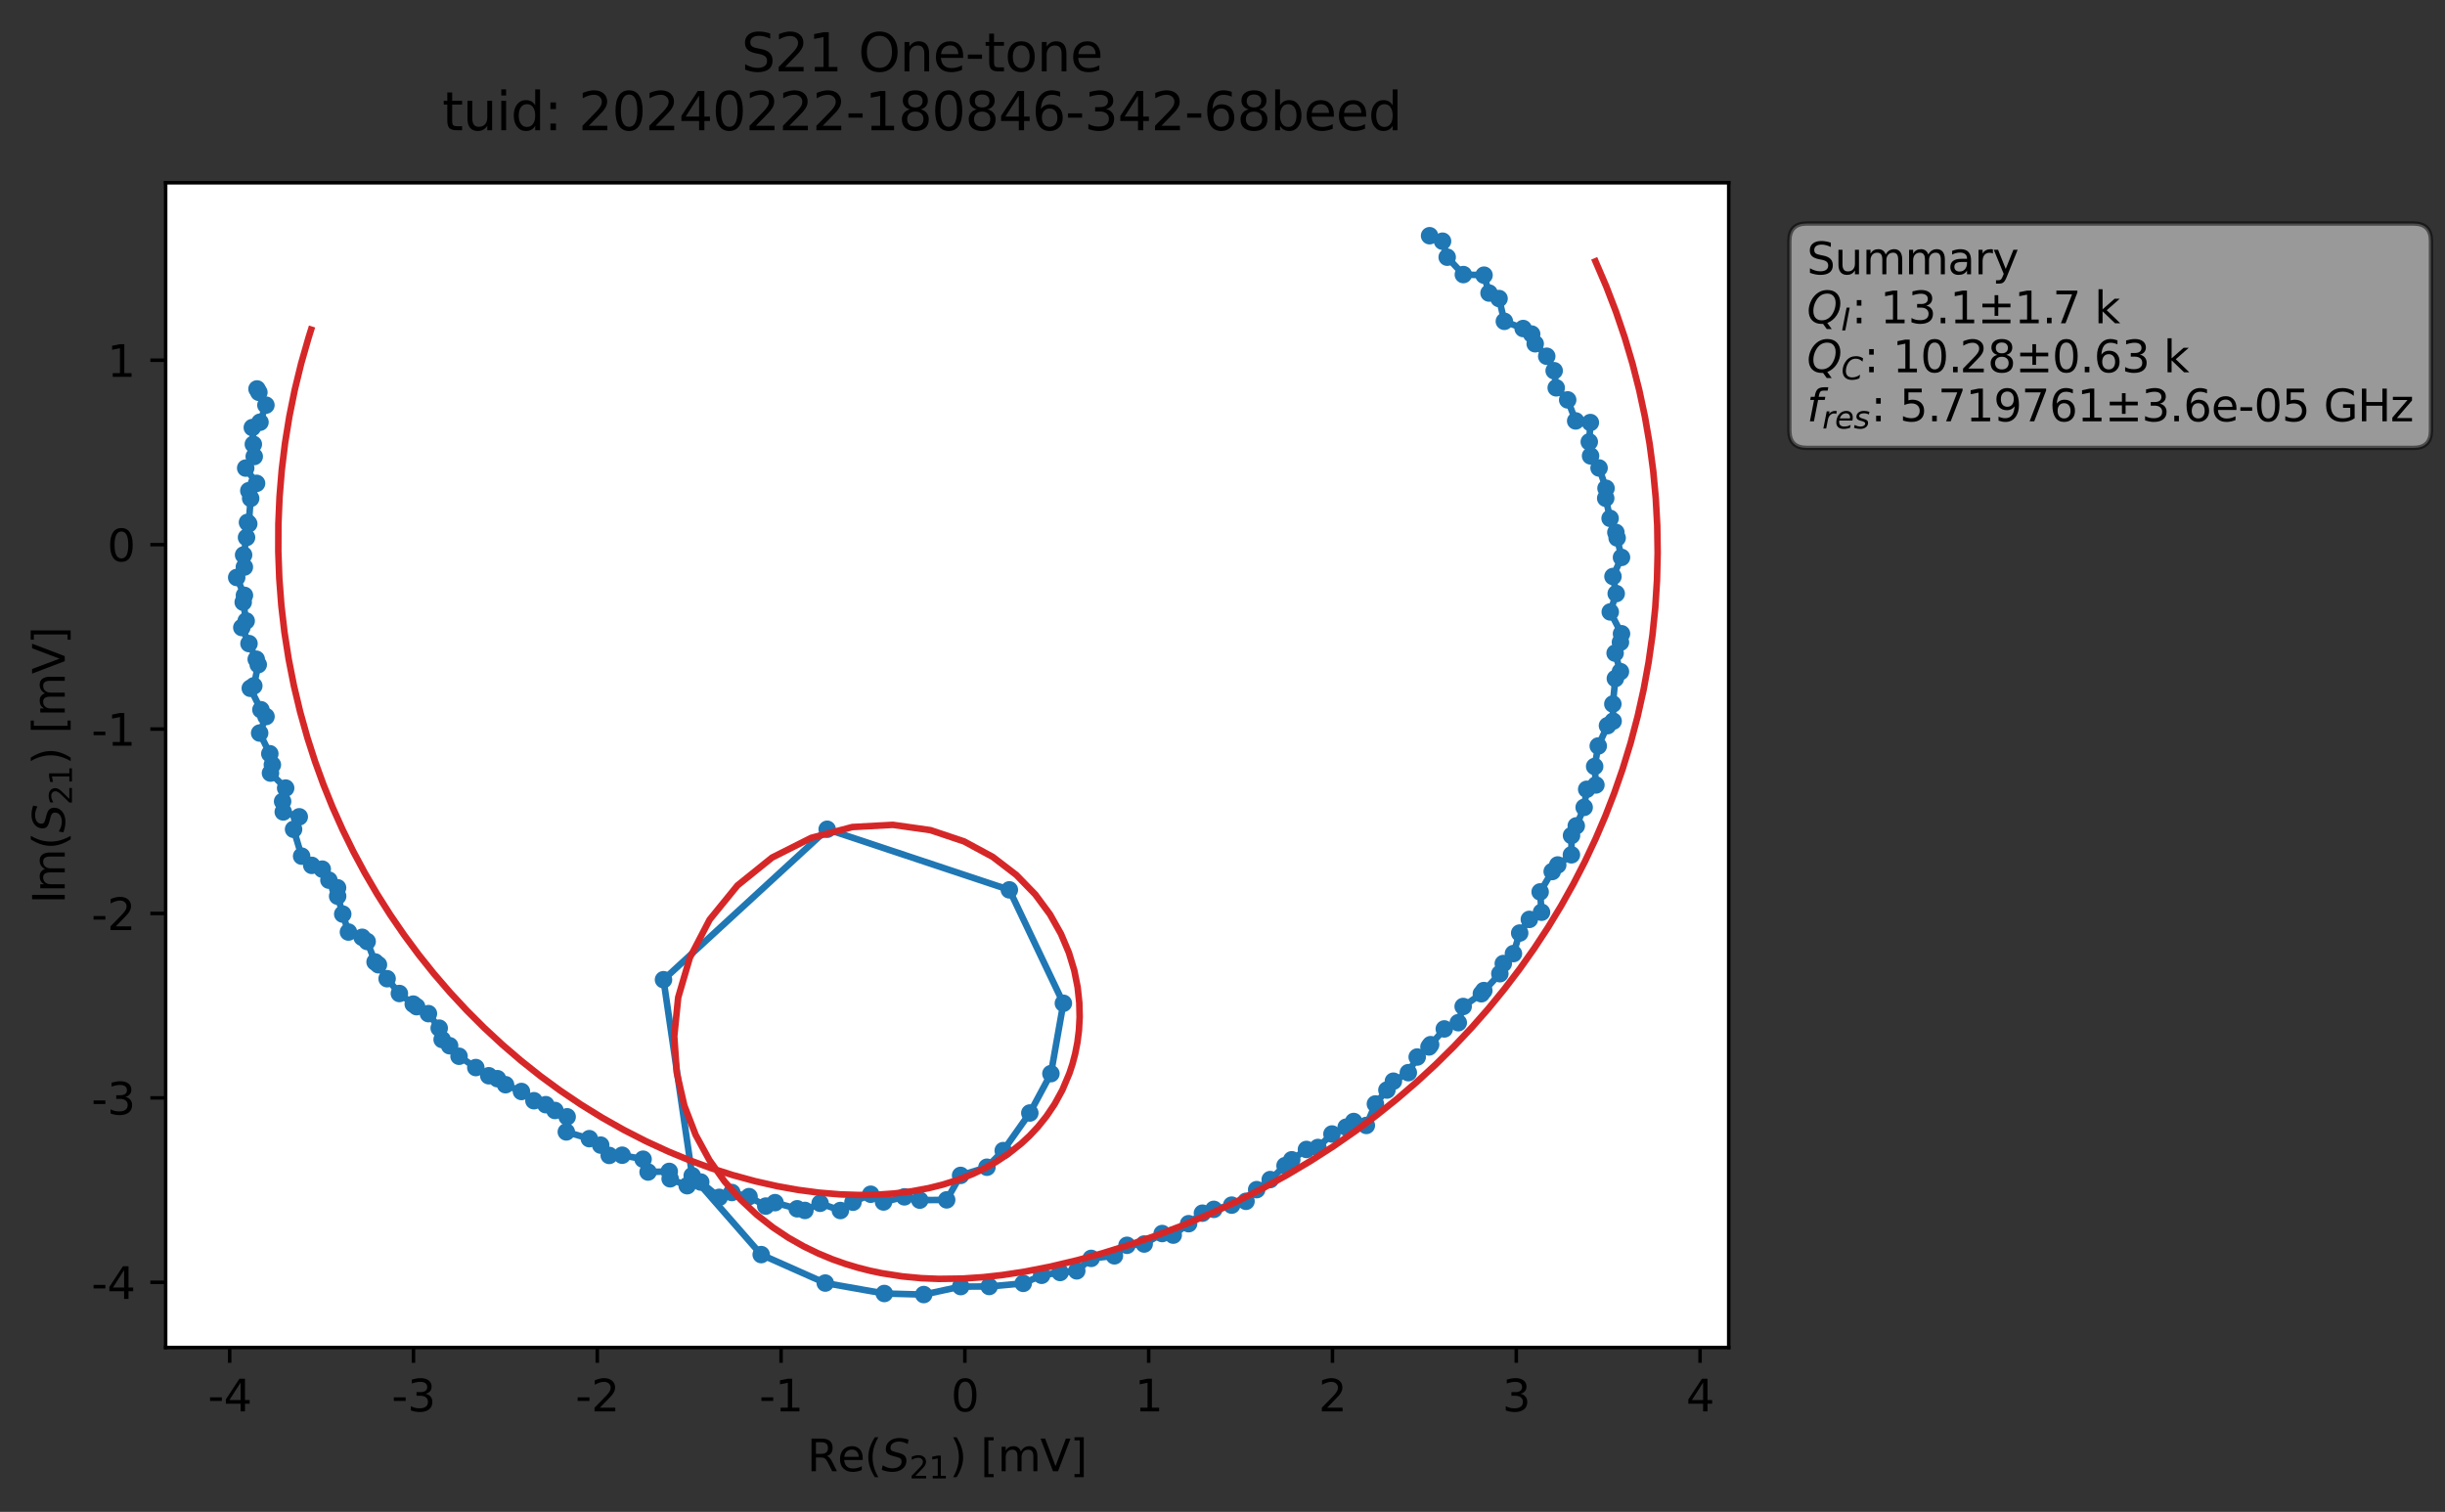 <?xml version="1.0" encoding="utf-8" standalone="no"?>
<!DOCTYPE svg PUBLIC "-//W3C//DTD SVG 1.1//EN"
  "http://www.w3.org/Graphics/SVG/1.1/DTD/svg11.dtd">
<svg xmlns:xlink="http://www.w3.org/1999/xlink" width="558.624pt" height="345.428pt" viewBox="0 0 558.624 345.428" xmlns="http://www.w3.org/2000/svg" version="1.1">
 <rect x="0" y="0" width="558.624" height="345.428" fill="#333333" stroke="none"/>
 <defs>
  <style type="text/css">*{stroke-linejoin: round; stroke-linecap: butt}</style>
 </defs>
 <g id="figure_1">
  <g id="patch_1">
   <path d="M 0 345.428 
L 558.624 345.428 
L 558.624 -0 
L 0 -0 
L 0 345.428 
z
" style="fill: none; opacity: 0"/>
  </g>
  <g id="axes_1">
   <g id="patch_2">
    <path d="M 37.848 307.872 
L 394.968 307.872 
L 394.968 41.76 
L 37.848 41.76 
z
" style="fill: #ffffff"/>
   </g>
   <g id="matplotlib.axis_1">
    <g id="xtick_1">
     <g id="line2d_1">
      <defs>
       <path id="mb4a4891899" d="M 0 0 
L 0 3.5 
" style="stroke: #000000; stroke-width: 0.8"/>
      </defs>
      <g>
       <use xlink:href="#mb4a4891899" x="52.475" y="307.872" style="stroke: #000000; stroke-width: 0.8"/>
      </g>
     </g>
     <g id="text_1">
      <!-- -4 -->
      <g transform="translate(47.49 322.47) scale(0.1 -0.1)">
       <defs>
        <path id="DejaVuSans-2d" d="M 313 2009 
L 1997 2009 
L 1997 1497 
L 313 1497 
L 313 2009 
z
" transform="scale(0.016)"/>
        <path id="DejaVuSans-34" d="M 2419 4116 
L 825 1625 
L 2419 1625 
L 2419 4116 
z
M 2253 4666 
L 3047 4666 
L 3047 1625 
L 3713 1625 
L 3713 1100 
L 3047 1100 
L 3047 0 
L 2419 0 
L 2419 1100 
L 313 1100 
L 313 1709 
L 2253 4666 
z
" transform="scale(0.016)"/>
       </defs>
       <use xlink:href="#DejaVuSans-2d"/>
       <use xlink:href="#DejaVuSans-34" x="36.084"/>
      </g>
     </g>
    </g>
    <g id="xtick_2">
     <g id="line2d_2">
      <g>
       <use xlink:href="#mb4a4891899" x="94.469" y="307.872" style="stroke: #000000; stroke-width: 0.8"/>
      </g>
     </g>
     <g id="text_2">
      <!-- -3 -->
      <g transform="translate(89.484 322.47) scale(0.1 -0.1)">
       <defs>
        <path id="DejaVuSans-33" d="M 2597 2516 
Q 3050 2419 3304 2112 
Q 3559 1806 3559 1356 
Q 3559 666 3084 287 
Q 2609 -91 1734 -91 
Q 1441 -91 1130 -33 
Q 819 25 488 141 
L 488 750 
Q 750 597 1062 519 
Q 1375 441 1716 441 
Q 2309 441 2620 675 
Q 2931 909 2931 1356 
Q 2931 1769 2642 2001 
Q 2353 2234 1838 2234 
L 1294 2234 
L 1294 2753 
L 1863 2753 
Q 2328 2753 2575 2939 
Q 2822 3125 2822 3475 
Q 2822 3834 2567 4026 
Q 2313 4219 1838 4219 
Q 1578 4219 1281 4162 
Q 984 4106 628 3988 
L 628 4550 
Q 988 4650 1302 4700 
Q 1616 4750 1894 4750 
Q 2613 4750 3031 4423 
Q 3450 4097 3450 3541 
Q 3450 3153 3228 2886 
Q 3006 2619 2597 2516 
z
" transform="scale(0.016)"/>
       </defs>
       <use xlink:href="#DejaVuSans-2d"/>
       <use xlink:href="#DejaVuSans-33" x="36.084"/>
      </g>
     </g>
    </g>
    <g id="xtick_3">
     <g id="line2d_3">
      <g>
       <use xlink:href="#mb4a4891899" x="136.463" y="307.872" style="stroke: #000000; stroke-width: 0.8"/>
      </g>
     </g>
     <g id="text_3">
      <!-- -2 -->
      <g transform="translate(131.478 322.47) scale(0.1 -0.1)">
       <defs>
        <path id="DejaVuSans-32" d="M 1228 531 
L 3431 531 
L 3431 0 
L 469 0 
L 469 531 
Q 828 903 1448 1529 
Q 2069 2156 2228 2338 
Q 2531 2678 2651 2914 
Q 2772 3150 2772 3378 
Q 2772 3750 2511 3984 
Q 2250 4219 1831 4219 
Q 1534 4219 1204 4116 
Q 875 4013 500 3803 
L 500 4441 
Q 881 4594 1212 4672 
Q 1544 4750 1819 4750 
Q 2544 4750 2975 4387 
Q 3406 4025 3406 3419 
Q 3406 3131 3298 2873 
Q 3191 2616 2906 2266 
Q 2828 2175 2409 1742 
Q 1991 1309 1228 531 
z
" transform="scale(0.016)"/>
       </defs>
       <use xlink:href="#DejaVuSans-2d"/>
       <use xlink:href="#DejaVuSans-32" x="36.084"/>
      </g>
     </g>
    </g>
    <g id="xtick_4">
     <g id="line2d_4">
      <g>
       <use xlink:href="#mb4a4891899" x="178.457" y="307.872" style="stroke: #000000; stroke-width: 0.8"/>
      </g>
     </g>
     <g id="text_4">
      <!-- -1 -->
      <g transform="translate(173.471 322.47) scale(0.1 -0.1)">
       <defs>
        <path id="DejaVuSans-31" d="M 794 531 
L 1825 531 
L 1825 4091 
L 703 3866 
L 703 4441 
L 1819 4666 
L 2450 4666 
L 2450 531 
L 3481 531 
L 3481 0 
L 794 0 
L 794 531 
z
" transform="scale(0.016)"/>
       </defs>
       <use xlink:href="#DejaVuSans-2d"/>
       <use xlink:href="#DejaVuSans-31" x="36.084"/>
      </g>
     </g>
    </g>
    <g id="xtick_5">
     <g id="line2d_5">
      <g>
       <use xlink:href="#mb4a4891899" x="220.451" y="307.872" style="stroke: #000000; stroke-width: 0.8"/>
      </g>
     </g>
     <g id="text_5">
      <!-- 0 -->
      <g transform="translate(217.269 322.47) scale(0.1 -0.1)">
       <defs>
        <path id="DejaVuSans-30" d="M 2034 4250 
Q 1547 4250 1301 3770 
Q 1056 3291 1056 2328 
Q 1056 1369 1301 889 
Q 1547 409 2034 409 
Q 2525 409 2770 889 
Q 3016 1369 3016 2328 
Q 3016 3291 2770 3770 
Q 2525 4250 2034 4250 
z
M 2034 4750 
Q 2819 4750 3233 4129 
Q 3647 3509 3647 2328 
Q 3647 1150 3233 529 
Q 2819 -91 2034 -91 
Q 1250 -91 836 529 
Q 422 1150 422 2328 
Q 422 3509 836 4129 
Q 1250 4750 2034 4750 
z
" transform="scale(0.016)"/>
       </defs>
       <use xlink:href="#DejaVuSans-30"/>
      </g>
     </g>
    </g>
    <g id="xtick_6">
     <g id="line2d_6">
      <g>
       <use xlink:href="#mb4a4891899" x="262.444" y="307.872" style="stroke: #000000; stroke-width: 0.8"/>
      </g>
     </g>
     <g id="text_6">
      <!-- 1 -->
      <g transform="translate(259.263 322.47) scale(0.1 -0.1)">
       <use xlink:href="#DejaVuSans-31"/>
      </g>
     </g>
    </g>
    <g id="xtick_7">
     <g id="line2d_7">
      <g>
       <use xlink:href="#mb4a4891899" x="304.438" y="307.872" style="stroke: #000000; stroke-width: 0.8"/>
      </g>
     </g>
     <g id="text_7">
      <!-- 2 -->
      <g transform="translate(301.257 322.47) scale(0.1 -0.1)">
       <use xlink:href="#DejaVuSans-32"/>
      </g>
     </g>
    </g>
    <g id="xtick_8">
     <g id="line2d_8">
      <g>
       <use xlink:href="#mb4a4891899" x="346.432" y="307.872" style="stroke: #000000; stroke-width: 0.8"/>
      </g>
     </g>
     <g id="text_8">
      <!-- 3 -->
      <g transform="translate(343.251 322.47) scale(0.1 -0.1)">
       <use xlink:href="#DejaVuSans-33"/>
      </g>
     </g>
    </g>
    <g id="xtick_9">
     <g id="line2d_9">
      <g>
       <use xlink:href="#mb4a4891899" x="388.426" y="307.872" style="stroke: #000000; stroke-width: 0.8"/>
      </g>
     </g>
     <g id="text_9">
      <!-- 4 -->
      <g transform="translate(385.245 322.47) scale(0.1 -0.1)">
       <use xlink:href="#DejaVuSans-34"/>
      </g>
     </g>
    </g>
    <g id="text_10">
     <!-- Re$(S_{21})$ [mV] -->
     <g transform="translate(184.408 336.149) scale(0.1 -0.1)">
      <defs>
       <path id="DejaVuSans-52" d="M 2841 2188 
Q 3044 2119 3236 1894 
Q 3428 1669 3622 1275 
L 4263 0 
L 3584 0 
L 2988 1197 
Q 2756 1666 2539 1819 
Q 2322 1972 1947 1972 
L 1259 1972 
L 1259 0 
L 628 0 
L 628 4666 
L 2053 4666 
Q 2853 4666 3247 4331 
Q 3641 3997 3641 3322 
Q 3641 2881 3436 2590 
Q 3231 2300 2841 2188 
z
M 1259 4147 
L 1259 2491 
L 2053 2491 
Q 2509 2491 2742 2702 
Q 2975 2913 2975 3322 
Q 2975 3731 2742 3939 
Q 2509 4147 2053 4147 
L 1259 4147 
z
" transform="scale(0.016)"/>
       <path id="DejaVuSans-65" d="M 3597 1894 
L 3597 1613 
L 953 1613 
Q 991 1019 1311 708 
Q 1631 397 2203 397 
Q 2534 397 2845 478 
Q 3156 559 3463 722 
L 3463 178 
Q 3153 47 2828 -22 
Q 2503 -91 2169 -91 
Q 1331 -91 842 396 
Q 353 884 353 1716 
Q 353 2575 817 3079 
Q 1281 3584 2069 3584 
Q 2775 3584 3186 3129 
Q 3597 2675 3597 1894 
z
M 3022 2063 
Q 3016 2534 2758 2815 
Q 2500 3097 2075 3097 
Q 1594 3097 1305 2825 
Q 1016 2553 972 2059 
L 3022 2063 
z
" transform="scale(0.016)"/>
       <path id="DejaVuSans-28" d="M 1984 4856 
Q 1566 4138 1362 3434 
Q 1159 2731 1159 2009 
Q 1159 1288 1364 580 
Q 1569 -128 1984 -844 
L 1484 -844 
Q 1016 -109 783 600 
Q 550 1309 550 2009 
Q 550 2706 781 3412 
Q 1013 4119 1484 4856 
L 1984 4856 
z
" transform="scale(0.016)"/>
       <path id="DejaVuSans-Oblique-53" d="M 3859 4513 
L 3738 3897 
Q 3422 4066 3111 4152 
Q 2800 4238 2509 4238 
Q 1944 4238 1609 3991 
Q 1275 3744 1275 3334 
Q 1275 3109 1398 2989 
Q 1522 2869 2034 2731 
L 2413 2638 
Q 3053 2472 3303 2217 
Q 3553 1963 3553 1503 
Q 3553 797 2998 353 
Q 2444 -91 1538 -91 
Q 1166 -91 791 -17 
Q 416 56 38 206 
L 166 856 
Q 513 641 861 531 
Q 1209 422 1556 422 
Q 2147 422 2503 684 
Q 2859 947 2859 1369 
Q 2859 1650 2717 1795 
Q 2575 1941 2106 2059 
L 1728 2156 
Q 1081 2325 845 2545 
Q 609 2766 609 3163 
Q 609 3859 1145 4304 
Q 1681 4750 2541 4750 
Q 2875 4750 3203 4690 
Q 3531 4631 3859 4513 
z
" transform="scale(0.016)"/>
       <path id="DejaVuSans-29" d="M 513 4856 
L 1013 4856 
Q 1481 4119 1714 3412 
Q 1947 2706 1947 2009 
Q 1947 1309 1714 600 
Q 1481 -109 1013 -844 
L 513 -844 
Q 928 -128 1133 580 
Q 1338 1288 1338 2009 
Q 1338 2731 1133 3434 
Q 928 4138 513 4856 
z
" transform="scale(0.016)"/>
       <path id="DejaVuSans-20" transform="scale(0.016)"/>
       <path id="DejaVuSans-5b" d="M 550 4863 
L 1875 4863 
L 1875 4416 
L 1125 4416 
L 1125 -397 
L 1875 -397 
L 1875 -844 
L 550 -844 
L 550 4863 
z
" transform="scale(0.016)"/>
       <path id="DejaVuSans-6d" d="M 3328 2828 
Q 3544 3216 3844 3400 
Q 4144 3584 4550 3584 
Q 5097 3584 5394 3201 
Q 5691 2819 5691 2113 
L 5691 0 
L 5113 0 
L 5113 2094 
Q 5113 2597 4934 2840 
Q 4756 3084 4391 3084 
Q 3944 3084 3684 2787 
Q 3425 2491 3425 1978 
L 3425 0 
L 2847 0 
L 2847 2094 
Q 2847 2600 2669 2842 
Q 2491 3084 2119 3084 
Q 1678 3084 1418 2786 
Q 1159 2488 1159 1978 
L 1159 0 
L 581 0 
L 581 3500 
L 1159 3500 
L 1159 2956 
Q 1356 3278 1631 3431 
Q 1906 3584 2284 3584 
Q 2666 3584 2933 3390 
Q 3200 3197 3328 2828 
z
" transform="scale(0.016)"/>
       <path id="DejaVuSans-56" d="M 1831 0 
L 50 4666 
L 709 4666 
L 2188 738 
L 3669 4666 
L 4325 4666 
L 2547 0 
L 1831 0 
z
" transform="scale(0.016)"/>
       <path id="DejaVuSans-5d" d="M 1947 4863 
L 1947 -844 
L 622 -844 
L 622 -397 
L 1369 -397 
L 1369 4416 
L 622 4416 
L 622 4863 
L 1947 4863 
z
" transform="scale(0.016)"/>
      </defs>
      <use xlink:href="#DejaVuSans-52" transform="translate(0 0.016)"/>
      <use xlink:href="#DejaVuSans-65" transform="translate(69.482 0.016)"/>
      <use xlink:href="#DejaVuSans-28" transform="translate(131.006 0.016)"/>
      <use xlink:href="#DejaVuSans-Oblique-53" transform="translate(170.02 0.016)"/>
      <use xlink:href="#DejaVuSans-32" transform="translate(233.496 -16.391) scale(0.7)"/>
      <use xlink:href="#DejaVuSans-31" transform="translate(278.032 -16.391) scale(0.7)"/>
      <use xlink:href="#DejaVuSans-29" transform="translate(325.303 0.016)"/>
      <use xlink:href="#DejaVuSans-20" transform="translate(364.316 0.016)"/>
      <use xlink:href="#DejaVuSans-5b" transform="translate(396.104 0.016)"/>
      <use xlink:href="#DejaVuSans-6d" transform="translate(435.117 0.016)"/>
      <use xlink:href="#DejaVuSans-56" transform="translate(532.529 0.016)"/>
      <use xlink:href="#DejaVuSans-5d" transform="translate(600.938 0.016)"/>
     </g>
    </g>
   </g>
   <g id="matplotlib.axis_2">
    <g id="ytick_1">
     <g id="line2d_10">
      <defs>
       <path id="mb7f3fb47ee" d="M 0 0 
L -3.5 0 
" style="stroke: #000000; stroke-width: 0.8"/>
      </defs>
      <g>
       <use xlink:href="#mb7f3fb47ee" x="37.848" y="292.969" style="stroke: #000000; stroke-width: 0.8"/>
      </g>
     </g>
     <g id="text_11">
      <!-- -4 -->
      <g transform="translate(20.878 296.769) scale(0.1 -0.1)">
       <use xlink:href="#DejaVuSans-2d"/>
       <use xlink:href="#DejaVuSans-34" x="36.084"/>
      </g>
     </g>
    </g>
    <g id="ytick_2">
     <g id="line2d_11">
      <g>
       <use xlink:href="#mb7f3fb47ee" x="37.848" y="250.837" style="stroke: #000000; stroke-width: 0.8"/>
      </g>
     </g>
     <g id="text_12">
      <!-- -3 -->
      <g transform="translate(20.878 254.636) scale(0.1 -0.1)">
       <use xlink:href="#DejaVuSans-2d"/>
       <use xlink:href="#DejaVuSans-33" x="36.084"/>
      </g>
     </g>
    </g>
    <g id="ytick_3">
     <g id="line2d_12">
      <g>
       <use xlink:href="#mb7f3fb47ee" x="37.848" y="208.704" style="stroke: #000000; stroke-width: 0.8"/>
      </g>
     </g>
     <g id="text_13">
      <!-- -2 -->
      <g transform="translate(20.878 212.503) scale(0.1 -0.1)">
       <use xlink:href="#DejaVuSans-2d"/>
       <use xlink:href="#DejaVuSans-32" x="36.084"/>
      </g>
     </g>
    </g>
    <g id="ytick_4">
     <g id="line2d_13">
      <g>
       <use xlink:href="#mb7f3fb47ee" x="37.848" y="166.572" style="stroke: #000000; stroke-width: 0.8"/>
      </g>
     </g>
     <g id="text_14">
      <!-- -1 -->
      <g transform="translate(20.878 170.371) scale(0.1 -0.1)">
       <use xlink:href="#DejaVuSans-2d"/>
       <use xlink:href="#DejaVuSans-31" x="36.084"/>
      </g>
     </g>
    </g>
    <g id="ytick_5">
     <g id="line2d_14">
      <g>
       <use xlink:href="#mb7f3fb47ee" x="37.848" y="124.439" style="stroke: #000000; stroke-width: 0.8"/>
      </g>
     </g>
     <g id="text_15">
      <!-- 0 -->
      <g transform="translate(24.486 128.238) scale(0.1 -0.1)">
       <use xlink:href="#DejaVuSans-30"/>
      </g>
     </g>
    </g>
    <g id="ytick_6">
     <g id="line2d_15">
      <g>
       <use xlink:href="#mb7f3fb47ee" x="37.848" y="82.307" style="stroke: #000000; stroke-width: 0.8"/>
      </g>
     </g>
     <g id="text_16">
      <!-- 1 -->
      <g transform="translate(24.486 86.106) scale(0.1 -0.1)">
       <use xlink:href="#DejaVuSans-31"/>
      </g>
     </g>
    </g>
    <g id="text_17">
     <!-- Im$(S_{21})$ [mV] -->
     <g transform="translate(14.798 206.466) rotate(-90) scale(0.1 -0.1)">
      <defs>
       <path id="DejaVuSans-49" d="M 628 4666 
L 1259 4666 
L 1259 0 
L 628 0 
L 628 4666 
z
" transform="scale(0.016)"/>
      </defs>
      <use xlink:href="#DejaVuSans-49" transform="translate(0 0.016)"/>
      <use xlink:href="#DejaVuSans-6d" transform="translate(25.867 0.016)"/>
      <use xlink:href="#DejaVuSans-28" transform="translate(123.279 0.016)"/>
      <use xlink:href="#DejaVuSans-Oblique-53" transform="translate(162.293 0.016)"/>
      <use xlink:href="#DejaVuSans-32" transform="translate(225.77 -16.391) scale(0.7)"/>
      <use xlink:href="#DejaVuSans-31" transform="translate(270.306 -16.391) scale(0.7)"/>
      <use xlink:href="#DejaVuSans-29" transform="translate(317.576 0.016)"/>
      <use xlink:href="#DejaVuSans-20" transform="translate(356.59 0.016)"/>
      <use xlink:href="#DejaVuSans-5b" transform="translate(388.377 0.016)"/>
      <use xlink:href="#DejaVuSans-6d" transform="translate(427.391 0.016)"/>
      <use xlink:href="#DejaVuSans-56" transform="translate(524.803 0.016)"/>
      <use xlink:href="#DejaVuSans-5d" transform="translate(593.211 0.016)"/>
     </g>
    </g>
   </g>
   <g id="line2d_16">
    <path d="M 326.627 53.856 
L 329.585 55.108 
L 330.648 58.762 
L 334.34 62.735 
L 339.068 62.869 
L 340.21 66.953 
L 342.497 68.208 
L 343.709 73.414 
L 348.004 75.061 
L 349.949 76.329 
L 350.757 78.542 
L 353.394 81.395 
L 355.09 84.702 
L 355.558 88.607 
L 358.178 91.365 
L 360.005 96.172 
L 363.361 96.544 
L 363.112 100.955 
L 363.407 104.163 
L 365.348 106.922 
L 366.938 111.562 
L 366.867 113.84 
L 367.871 118.435 
L 369.188 121.642 
L 370.474 127.353 
L 368.524 131.715 
L 369.266 135.62 
L 367.905 139.813 
L 370.477 144.791 
L 370.233 146.745 
L 369.016 149.226 
L 370.231 153.451 
L 369.07 155.028 
L 368.495 160.852 
L 368.561 164.762 
L 367.271 165.798 
L 365.162 170.436 
L 364.342 175.115 
L 364.629 179.345 
L 362.523 180.336 
L 361.944 184.463 
L 360.14 188.691 
L 359.056 190.894 
L 359.032 195.302 
L 355.904 197.625 
L 354.641 199.119 
L 351.888 203.776 
L 352.201 208.421 
L 349.419 210.058 
L 347.214 213.177 
L 345.786 217.872 
L 343.466 220.147 
L 342.679 222.468 
L 338.457 227.047 
L 334.296 229.955 
L 333.182 233.659 
L 329.986 235.083 
L 326.487 239.199 
L 323.796 241.506 
L 321.771 245.076 
L 318.357 247.024 
L 316.876 249.048 
L 314.246 252.227 
L 312.178 257.133 
L 309.29 256.237 
L 307.567 257.531 
L 304.32 259.09 
L 301.105 262.173 
L 298.491 262.621 
L 295.136 264.981 
L 293.602 266.325 
L 290.213 269.504 
L 287.121 271.803 
L 284.682 274.471 
L 281.411 275.343 
L 277.331 276.308 
L 274.728 277.181 
L 268.056 282.192 
L 265.53 281.832 
L 261.42 284.226 
L 257.487 284.52 
L 254.618 286.925 
L 249.312 287.51 
L 246.013 290.359 
L 242.209 290.731 
L 237.992 291.372 
L 233.789 293.214 
L 226.006 293.928 
L 219.501 293.952 
L 211.053 295.776 
L 202.045 295.533 
L 188.554 293.146 
L 173.917 286.644 
L 158.149 268.616 
L 151.595 223.838 
L 188.992 189.467 
L 230.614 203.312 
L 242.956 229.224 
L 240.111 245.301 
L 235.292 254.292 
L 229.215 262.883 
L 225.493 266.681 
L 219.471 268.551 
L 216.291 274.14 
L 210.149 274.202 
L 206.633 273.453 
L 201.867 274.621 
L 198.936 272.855 
L 194.885 274.677 
L 192.009 276.573 
L 187.373 274.919 
L 183.903 276.553 
L 182.138 276.175 
L 177.079 274.775 
L 174.958 275.56 
L 171.139 273.397 
L 167.208 272.458 
L 164.332 273.562 
L 160.103 270.07 
L 157.008 270.903 
L 153.112 269.325 
L 152.907 267.636 
L 148.073 267.777 
L 146.927 264.849 
L 142.151 263.936 
L 139.191 263.985 
L 137.249 261.633 
L 134.649 260.156 
L 129.388 258.611 
L 129.581 255.163 
L 126.799 253.718 
L 124.692 252.389 
L 121.992 251.486 
L 119.141 249.379 
L 115.506 247.83 
L 113.656 246.452 
L 111.673 245.783 
L 108.711 243.911 
L 104.879 241.329 
L 102.731 238.926 
L 101.018 237.508 
L 100.348 234.907 
L 97.885 231.59 
L 94.417 229.414 
L 91.248 226.992 
L 88.444 223.608 
L 86.466 220.422 
L 85.695 219.785 
L 83.885 215.105 
L 82.735 214.146 
L 79.61 212.95 
L 78.306 208.845 
L 77.143 204.76 
L 77.125 202.836 
L 75.149 201.091 
L 73.627 198.576 
L 71.228 197.713 
L 68.916 195.61 
L 67.077 189.476 
L 68.375 186.62 
L 64.716 185.502 
L 64.571 183.099 
L 65.263 180.058 
L 61.8 176.63 
L 62.231 174.736 
L 61.648 172.21 
L 59.326 167.484 
L 60.777 163.711 
L 59.613 162.155 
L 57.185 157.257 
L 57.992 156.697 
L 59.003 151.851 
L 58.543 150.614 
L 55.25 143.379 
L 56.245 141.866 
L 55.567 137.592 
L 55.849 136.025 
L 54.081 131.938 
L 55.831 129.56 
L 55.657 126.795 
L 56.326 122.801 
L 56.544 119.351 
L 56.835 119.68 
L 57.273 113.875 
L 56.85 112.113 
L 58.622 110.433 
L 56.135 106.946 
L 58.088 104.298 
L 57.65 97.686 
L 59.403 96.467 
L 60.756 92.561 
L 58.721 88.866 
L 58.721 88.866 
" clip-path="url(#pc6f3b144b0)" style="fill: none; stroke: #1f77b4; stroke-width: 1.5; stroke-linecap: square"/>
    <defs>
     <path id="mebbcdabfaa" d="M 0 1.5 
C 0.398 1.5 0.779 1.342 1.061 1.061 
C 1.342 0.779 1.5 0.398 1.5 0 
C 1.5 -0.398 1.342 -0.779 1.061 -1.061 
C 0.779 -1.342 0.398 -1.5 0 -1.5 
C -0.398 -1.5 -0.779 -1.342 -1.061 -1.061 
C -1.342 -0.779 -1.5 -0.398 -1.5 0 
C -1.5 0.398 -1.342 0.779 -1.061 1.061 
C -0.779 1.342 -0.398 1.5 0 1.5 
z
" style="stroke: #1f77b4"/>
    </defs>
    <g clip-path="url(#pc6f3b144b0)">
     <use xlink:href="#mebbcdabfaa" x="326.627" y="53.856" style="fill: #1f77b4; stroke: #1f77b4"/>
     <use xlink:href="#mebbcdabfaa" x="329.585" y="55.108" style="fill: #1f77b4; stroke: #1f77b4"/>
     <use xlink:href="#mebbcdabfaa" x="330.648" y="58.762" style="fill: #1f77b4; stroke: #1f77b4"/>
     <use xlink:href="#mebbcdabfaa" x="334.34" y="62.735" style="fill: #1f77b4; stroke: #1f77b4"/>
     <use xlink:href="#mebbcdabfaa" x="339.068" y="62.869" style="fill: #1f77b4; stroke: #1f77b4"/>
     <use xlink:href="#mebbcdabfaa" x="340.21" y="66.953" style="fill: #1f77b4; stroke: #1f77b4"/>
     <use xlink:href="#mebbcdabfaa" x="342.497" y="68.208" style="fill: #1f77b4; stroke: #1f77b4"/>
     <use xlink:href="#mebbcdabfaa" x="343.709" y="73.414" style="fill: #1f77b4; stroke: #1f77b4"/>
     <use xlink:href="#mebbcdabfaa" x="348.004" y="75.061" style="fill: #1f77b4; stroke: #1f77b4"/>
     <use xlink:href="#mebbcdabfaa" x="349.949" y="76.329" style="fill: #1f77b4; stroke: #1f77b4"/>
     <use xlink:href="#mebbcdabfaa" x="350.757" y="78.542" style="fill: #1f77b4; stroke: #1f77b4"/>
     <use xlink:href="#mebbcdabfaa" x="353.394" y="81.395" style="fill: #1f77b4; stroke: #1f77b4"/>
     <use xlink:href="#mebbcdabfaa" x="355.09" y="84.702" style="fill: #1f77b4; stroke: #1f77b4"/>
     <use xlink:href="#mebbcdabfaa" x="355.558" y="88.607" style="fill: #1f77b4; stroke: #1f77b4"/>
     <use xlink:href="#mebbcdabfaa" x="358.178" y="91.365" style="fill: #1f77b4; stroke: #1f77b4"/>
     <use xlink:href="#mebbcdabfaa" x="360.005" y="96.172" style="fill: #1f77b4; stroke: #1f77b4"/>
     <use xlink:href="#mebbcdabfaa" x="363.361" y="96.544" style="fill: #1f77b4; stroke: #1f77b4"/>
     <use xlink:href="#mebbcdabfaa" x="363.112" y="100.955" style="fill: #1f77b4; stroke: #1f77b4"/>
     <use xlink:href="#mebbcdabfaa" x="363.407" y="104.163" style="fill: #1f77b4; stroke: #1f77b4"/>
     <use xlink:href="#mebbcdabfaa" x="365.348" y="106.922" style="fill: #1f77b4; stroke: #1f77b4"/>
     <use xlink:href="#mebbcdabfaa" x="366.938" y="111.562" style="fill: #1f77b4; stroke: #1f77b4"/>
     <use xlink:href="#mebbcdabfaa" x="366.867" y="113.84" style="fill: #1f77b4; stroke: #1f77b4"/>
     <use xlink:href="#mebbcdabfaa" x="367.871" y="118.435" style="fill: #1f77b4; stroke: #1f77b4"/>
     <use xlink:href="#mebbcdabfaa" x="369.188" y="121.642" style="fill: #1f77b4; stroke: #1f77b4"/>
     <use xlink:href="#mebbcdabfaa" x="369.479" y="122.908" style="fill: #1f77b4; stroke: #1f77b4"/>
     <use xlink:href="#mebbcdabfaa" x="370.474" y="127.353" style="fill: #1f77b4; stroke: #1f77b4"/>
     <use xlink:href="#mebbcdabfaa" x="368.524" y="131.715" style="fill: #1f77b4; stroke: #1f77b4"/>
     <use xlink:href="#mebbcdabfaa" x="369.266" y="135.62" style="fill: #1f77b4; stroke: #1f77b4"/>
     <use xlink:href="#mebbcdabfaa" x="367.905" y="139.813" style="fill: #1f77b4; stroke: #1f77b4"/>
     <use xlink:href="#mebbcdabfaa" x="370.477" y="144.791" style="fill: #1f77b4; stroke: #1f77b4"/>
     <use xlink:href="#mebbcdabfaa" x="370.233" y="146.745" style="fill: #1f77b4; stroke: #1f77b4"/>
     <use xlink:href="#mebbcdabfaa" x="369.016" y="149.226" style="fill: #1f77b4; stroke: #1f77b4"/>
     <use xlink:href="#mebbcdabfaa" x="370.231" y="153.451" style="fill: #1f77b4; stroke: #1f77b4"/>
     <use xlink:href="#mebbcdabfaa" x="369.07" y="155.028" style="fill: #1f77b4; stroke: #1f77b4"/>
     <use xlink:href="#mebbcdabfaa" x="368.495" y="160.852" style="fill: #1f77b4; stroke: #1f77b4"/>
     <use xlink:href="#mebbcdabfaa" x="368.561" y="164.762" style="fill: #1f77b4; stroke: #1f77b4"/>
     <use xlink:href="#mebbcdabfaa" x="367.271" y="165.798" style="fill: #1f77b4; stroke: #1f77b4"/>
     <use xlink:href="#mebbcdabfaa" x="365.162" y="170.436" style="fill: #1f77b4; stroke: #1f77b4"/>
     <use xlink:href="#mebbcdabfaa" x="364.342" y="175.115" style="fill: #1f77b4; stroke: #1f77b4"/>
     <use xlink:href="#mebbcdabfaa" x="364.629" y="179.345" style="fill: #1f77b4; stroke: #1f77b4"/>
     <use xlink:href="#mebbcdabfaa" x="362.523" y="180.336" style="fill: #1f77b4; stroke: #1f77b4"/>
     <use xlink:href="#mebbcdabfaa" x="361.944" y="184.463" style="fill: #1f77b4; stroke: #1f77b4"/>
     <use xlink:href="#mebbcdabfaa" x="360.14" y="188.691" style="fill: #1f77b4; stroke: #1f77b4"/>
     <use xlink:href="#mebbcdabfaa" x="359.056" y="190.894" style="fill: #1f77b4; stroke: #1f77b4"/>
     <use xlink:href="#mebbcdabfaa" x="359.032" y="195.302" style="fill: #1f77b4; stroke: #1f77b4"/>
     <use xlink:href="#mebbcdabfaa" x="355.904" y="197.625" style="fill: #1f77b4; stroke: #1f77b4"/>
     <use xlink:href="#mebbcdabfaa" x="354.641" y="199.119" style="fill: #1f77b4; stroke: #1f77b4"/>
     <use xlink:href="#mebbcdabfaa" x="351.888" y="203.776" style="fill: #1f77b4; stroke: #1f77b4"/>
     <use xlink:href="#mebbcdabfaa" x="352.201" y="208.421" style="fill: #1f77b4; stroke: #1f77b4"/>
     <use xlink:href="#mebbcdabfaa" x="349.419" y="210.058" style="fill: #1f77b4; stroke: #1f77b4"/>
     <use xlink:href="#mebbcdabfaa" x="347.214" y="213.177" style="fill: #1f77b4; stroke: #1f77b4"/>
     <use xlink:href="#mebbcdabfaa" x="345.786" y="217.872" style="fill: #1f77b4; stroke: #1f77b4"/>
     <use xlink:href="#mebbcdabfaa" x="343.466" y="220.147" style="fill: #1f77b4; stroke: #1f77b4"/>
     <use xlink:href="#mebbcdabfaa" x="342.679" y="222.468" style="fill: #1f77b4; stroke: #1f77b4"/>
     <use xlink:href="#mebbcdabfaa" x="339.018" y="226.323" style="fill: #1f77b4; stroke: #1f77b4"/>
     <use xlink:href="#mebbcdabfaa" x="338.457" y="227.047" style="fill: #1f77b4; stroke: #1f77b4"/>
     <use xlink:href="#mebbcdabfaa" x="334.296" y="229.955" style="fill: #1f77b4; stroke: #1f77b4"/>
     <use xlink:href="#mebbcdabfaa" x="333.182" y="233.659" style="fill: #1f77b4; stroke: #1f77b4"/>
     <use xlink:href="#mebbcdabfaa" x="329.986" y="235.083" style="fill: #1f77b4; stroke: #1f77b4"/>
     <use xlink:href="#mebbcdabfaa" x="326.864" y="238.68" style="fill: #1f77b4; stroke: #1f77b4"/>
     <use xlink:href="#mebbcdabfaa" x="326.487" y="239.199" style="fill: #1f77b4; stroke: #1f77b4"/>
     <use xlink:href="#mebbcdabfaa" x="323.796" y="241.506" style="fill: #1f77b4; stroke: #1f77b4"/>
     <use xlink:href="#mebbcdabfaa" x="321.771" y="245.076" style="fill: #1f77b4; stroke: #1f77b4"/>
     <use xlink:href="#mebbcdabfaa" x="318.357" y="247.024" style="fill: #1f77b4; stroke: #1f77b4"/>
     <use xlink:href="#mebbcdabfaa" x="316.876" y="249.048" style="fill: #1f77b4; stroke: #1f77b4"/>
     <use xlink:href="#mebbcdabfaa" x="314.246" y="252.227" style="fill: #1f77b4; stroke: #1f77b4"/>
     <use xlink:href="#mebbcdabfaa" x="312.178" y="257.133" style="fill: #1f77b4; stroke: #1f77b4"/>
     <use xlink:href="#mebbcdabfaa" x="309.29" y="256.237" style="fill: #1f77b4; stroke: #1f77b4"/>
     <use xlink:href="#mebbcdabfaa" x="307.567" y="257.531" style="fill: #1f77b4; stroke: #1f77b4"/>
     <use xlink:href="#mebbcdabfaa" x="304.32" y="259.09" style="fill: #1f77b4; stroke: #1f77b4"/>
     <use xlink:href="#mebbcdabfaa" x="301.105" y="262.173" style="fill: #1f77b4; stroke: #1f77b4"/>
     <use xlink:href="#mebbcdabfaa" x="298.491" y="262.621" style="fill: #1f77b4; stroke: #1f77b4"/>
     <use xlink:href="#mebbcdabfaa" x="295.136" y="264.981" style="fill: #1f77b4; stroke: #1f77b4"/>
     <use xlink:href="#mebbcdabfaa" x="293.602" y="266.325" style="fill: #1f77b4; stroke: #1f77b4"/>
     <use xlink:href="#mebbcdabfaa" x="290.213" y="269.504" style="fill: #1f77b4; stroke: #1f77b4"/>
     <use xlink:href="#mebbcdabfaa" x="287.121" y="271.803" style="fill: #1f77b4; stroke: #1f77b4"/>
     <use xlink:href="#mebbcdabfaa" x="284.682" y="274.471" style="fill: #1f77b4; stroke: #1f77b4"/>
     <use xlink:href="#mebbcdabfaa" x="281.411" y="275.343" style="fill: #1f77b4; stroke: #1f77b4"/>
     <use xlink:href="#mebbcdabfaa" x="277.331" y="276.308" style="fill: #1f77b4; stroke: #1f77b4"/>
     <use xlink:href="#mebbcdabfaa" x="274.728" y="277.181" style="fill: #1f77b4; stroke: #1f77b4"/>
     <use xlink:href="#mebbcdabfaa" x="271.574" y="279.58" style="fill: #1f77b4; stroke: #1f77b4"/>
     <use xlink:href="#mebbcdabfaa" x="268.056" y="282.192" style="fill: #1f77b4; stroke: #1f77b4"/>
     <use xlink:href="#mebbcdabfaa" x="265.53" y="281.832" style="fill: #1f77b4; stroke: #1f77b4"/>
     <use xlink:href="#mebbcdabfaa" x="261.42" y="284.226" style="fill: #1f77b4; stroke: #1f77b4"/>
     <use xlink:href="#mebbcdabfaa" x="257.487" y="284.52" style="fill: #1f77b4; stroke: #1f77b4"/>
     <use xlink:href="#mebbcdabfaa" x="254.618" y="286.925" style="fill: #1f77b4; stroke: #1f77b4"/>
     <use xlink:href="#mebbcdabfaa" x="249.312" y="287.51" style="fill: #1f77b4; stroke: #1f77b4"/>
     <use xlink:href="#mebbcdabfaa" x="246.013" y="290.359" style="fill: #1f77b4; stroke: #1f77b4"/>
     <use xlink:href="#mebbcdabfaa" x="242.209" y="290.731" style="fill: #1f77b4; stroke: #1f77b4"/>
     <use xlink:href="#mebbcdabfaa" x="237.992" y="291.372" style="fill: #1f77b4; stroke: #1f77b4"/>
     <use xlink:href="#mebbcdabfaa" x="233.789" y="293.214" style="fill: #1f77b4; stroke: #1f77b4"/>
     <use xlink:href="#mebbcdabfaa" x="226.006" y="293.928" style="fill: #1f77b4; stroke: #1f77b4"/>
     <use xlink:href="#mebbcdabfaa" x="219.501" y="293.952" style="fill: #1f77b4; stroke: #1f77b4"/>
     <use xlink:href="#mebbcdabfaa" x="211.053" y="295.776" style="fill: #1f77b4; stroke: #1f77b4"/>
     <use xlink:href="#mebbcdabfaa" x="202.045" y="295.533" style="fill: #1f77b4; stroke: #1f77b4"/>
     <use xlink:href="#mebbcdabfaa" x="188.554" y="293.146" style="fill: #1f77b4; stroke: #1f77b4"/>
     <use xlink:href="#mebbcdabfaa" x="173.917" y="286.644" style="fill: #1f77b4; stroke: #1f77b4"/>
     <use xlink:href="#mebbcdabfaa" x="158.149" y="268.616" style="fill: #1f77b4; stroke: #1f77b4"/>
     <use xlink:href="#mebbcdabfaa" x="151.595" y="223.838" style="fill: #1f77b4; stroke: #1f77b4"/>
     <use xlink:href="#mebbcdabfaa" x="188.992" y="189.467" style="fill: #1f77b4; stroke: #1f77b4"/>
     <use xlink:href="#mebbcdabfaa" x="230.614" y="203.312" style="fill: #1f77b4; stroke: #1f77b4"/>
     <use xlink:href="#mebbcdabfaa" x="242.956" y="229.224" style="fill: #1f77b4; stroke: #1f77b4"/>
     <use xlink:href="#mebbcdabfaa" x="240.111" y="245.301" style="fill: #1f77b4; stroke: #1f77b4"/>
     <use xlink:href="#mebbcdabfaa" x="235.292" y="254.292" style="fill: #1f77b4; stroke: #1f77b4"/>
     <use xlink:href="#mebbcdabfaa" x="229.215" y="262.883" style="fill: #1f77b4; stroke: #1f77b4"/>
     <use xlink:href="#mebbcdabfaa" x="225.493" y="266.681" style="fill: #1f77b4; stroke: #1f77b4"/>
     <use xlink:href="#mebbcdabfaa" x="219.471" y="268.551" style="fill: #1f77b4; stroke: #1f77b4"/>
     <use xlink:href="#mebbcdabfaa" x="216.291" y="274.14" style="fill: #1f77b4; stroke: #1f77b4"/>
     <use xlink:href="#mebbcdabfaa" x="210.149" y="274.202" style="fill: #1f77b4; stroke: #1f77b4"/>
     <use xlink:href="#mebbcdabfaa" x="206.633" y="273.453" style="fill: #1f77b4; stroke: #1f77b4"/>
     <use xlink:href="#mebbcdabfaa" x="201.867" y="274.621" style="fill: #1f77b4; stroke: #1f77b4"/>
     <use xlink:href="#mebbcdabfaa" x="198.936" y="272.855" style="fill: #1f77b4; stroke: #1f77b4"/>
     <use xlink:href="#mebbcdabfaa" x="194.885" y="274.677" style="fill: #1f77b4; stroke: #1f77b4"/>
     <use xlink:href="#mebbcdabfaa" x="192.009" y="276.573" style="fill: #1f77b4; stroke: #1f77b4"/>
     <use xlink:href="#mebbcdabfaa" x="187.373" y="274.919" style="fill: #1f77b4; stroke: #1f77b4"/>
     <use xlink:href="#mebbcdabfaa" x="183.903" y="276.553" style="fill: #1f77b4; stroke: #1f77b4"/>
     <use xlink:href="#mebbcdabfaa" x="182.138" y="276.175" style="fill: #1f77b4; stroke: #1f77b4"/>
     <use xlink:href="#mebbcdabfaa" x="177.079" y="274.775" style="fill: #1f77b4; stroke: #1f77b4"/>
     <use xlink:href="#mebbcdabfaa" x="174.958" y="275.56" style="fill: #1f77b4; stroke: #1f77b4"/>
     <use xlink:href="#mebbcdabfaa" x="171.139" y="273.397" style="fill: #1f77b4; stroke: #1f77b4"/>
     <use xlink:href="#mebbcdabfaa" x="167.208" y="272.458" style="fill: #1f77b4; stroke: #1f77b4"/>
     <use xlink:href="#mebbcdabfaa" x="164.332" y="273.562" style="fill: #1f77b4; stroke: #1f77b4"/>
     <use xlink:href="#mebbcdabfaa" x="160.103" y="270.07" style="fill: #1f77b4; stroke: #1f77b4"/>
     <use xlink:href="#mebbcdabfaa" x="157.008" y="270.903" style="fill: #1f77b4; stroke: #1f77b4"/>
     <use xlink:href="#mebbcdabfaa" x="153.112" y="269.325" style="fill: #1f77b4; stroke: #1f77b4"/>
     <use xlink:href="#mebbcdabfaa" x="152.907" y="267.636" style="fill: #1f77b4; stroke: #1f77b4"/>
     <use xlink:href="#mebbcdabfaa" x="148.073" y="267.777" style="fill: #1f77b4; stroke: #1f77b4"/>
     <use xlink:href="#mebbcdabfaa" x="146.927" y="264.849" style="fill: #1f77b4; stroke: #1f77b4"/>
     <use xlink:href="#mebbcdabfaa" x="142.151" y="263.936" style="fill: #1f77b4; stroke: #1f77b4"/>
     <use xlink:href="#mebbcdabfaa" x="139.191" y="263.985" style="fill: #1f77b4; stroke: #1f77b4"/>
     <use xlink:href="#mebbcdabfaa" x="137.249" y="261.633" style="fill: #1f77b4; stroke: #1f77b4"/>
     <use xlink:href="#mebbcdabfaa" x="134.649" y="260.156" style="fill: #1f77b4; stroke: #1f77b4"/>
     <use xlink:href="#mebbcdabfaa" x="129.388" y="258.611" style="fill: #1f77b4; stroke: #1f77b4"/>
     <use xlink:href="#mebbcdabfaa" x="129.581" y="255.163" style="fill: #1f77b4; stroke: #1f77b4"/>
     <use xlink:href="#mebbcdabfaa" x="126.799" y="253.718" style="fill: #1f77b4; stroke: #1f77b4"/>
     <use xlink:href="#mebbcdabfaa" x="124.692" y="252.389" style="fill: #1f77b4; stroke: #1f77b4"/>
     <use xlink:href="#mebbcdabfaa" x="121.992" y="251.486" style="fill: #1f77b4; stroke: #1f77b4"/>
     <use xlink:href="#mebbcdabfaa" x="119.141" y="249.379" style="fill: #1f77b4; stroke: #1f77b4"/>
     <use xlink:href="#mebbcdabfaa" x="115.506" y="247.83" style="fill: #1f77b4; stroke: #1f77b4"/>
     <use xlink:href="#mebbcdabfaa" x="113.656" y="246.452" style="fill: #1f77b4; stroke: #1f77b4"/>
     <use xlink:href="#mebbcdabfaa" x="111.673" y="245.783" style="fill: #1f77b4; stroke: #1f77b4"/>
     <use xlink:href="#mebbcdabfaa" x="108.711" y="243.911" style="fill: #1f77b4; stroke: #1f77b4"/>
     <use xlink:href="#mebbcdabfaa" x="104.879" y="241.329" style="fill: #1f77b4; stroke: #1f77b4"/>
     <use xlink:href="#mebbcdabfaa" x="102.731" y="238.926" style="fill: #1f77b4; stroke: #1f77b4"/>
     <use xlink:href="#mebbcdabfaa" x="101.018" y="237.508" style="fill: #1f77b4; stroke: #1f77b4"/>
     <use xlink:href="#mebbcdabfaa" x="100.348" y="234.907" style="fill: #1f77b4; stroke: #1f77b4"/>
     <use xlink:href="#mebbcdabfaa" x="97.885" y="231.59" style="fill: #1f77b4; stroke: #1f77b4"/>
     <use xlink:href="#mebbcdabfaa" x="95.191" y="229.999" style="fill: #1f77b4; stroke: #1f77b4"/>
     <use xlink:href="#mebbcdabfaa" x="94.417" y="229.414" style="fill: #1f77b4; stroke: #1f77b4"/>
     <use xlink:href="#mebbcdabfaa" x="91.248" y="226.992" style="fill: #1f77b4; stroke: #1f77b4"/>
     <use xlink:href="#mebbcdabfaa" x="88.444" y="223.608" style="fill: #1f77b4; stroke: #1f77b4"/>
     <use xlink:href="#mebbcdabfaa" x="86.466" y="220.422" style="fill: #1f77b4; stroke: #1f77b4"/>
     <use xlink:href="#mebbcdabfaa" x="85.695" y="219.785" style="fill: #1f77b4; stroke: #1f77b4"/>
     <use xlink:href="#mebbcdabfaa" x="83.885" y="215.105" style="fill: #1f77b4; stroke: #1f77b4"/>
     <use xlink:href="#mebbcdabfaa" x="82.735" y="214.146" style="fill: #1f77b4; stroke: #1f77b4"/>
     <use xlink:href="#mebbcdabfaa" x="79.61" y="212.95" style="fill: #1f77b4; stroke: #1f77b4"/>
     <use xlink:href="#mebbcdabfaa" x="78.306" y="208.845" style="fill: #1f77b4; stroke: #1f77b4"/>
     <use xlink:href="#mebbcdabfaa" x="77.143" y="204.76" style="fill: #1f77b4; stroke: #1f77b4"/>
     <use xlink:href="#mebbcdabfaa" x="77.125" y="202.836" style="fill: #1f77b4; stroke: #1f77b4"/>
     <use xlink:href="#mebbcdabfaa" x="75.149" y="201.091" style="fill: #1f77b4; stroke: #1f77b4"/>
     <use xlink:href="#mebbcdabfaa" x="73.627" y="198.576" style="fill: #1f77b4; stroke: #1f77b4"/>
     <use xlink:href="#mebbcdabfaa" x="71.228" y="197.713" style="fill: #1f77b4; stroke: #1f77b4"/>
     <use xlink:href="#mebbcdabfaa" x="68.916" y="195.61" style="fill: #1f77b4; stroke: #1f77b4"/>
     <use xlink:href="#mebbcdabfaa" x="67.077" y="189.476" style="fill: #1f77b4; stroke: #1f77b4"/>
     <use xlink:href="#mebbcdabfaa" x="68.375" y="186.62" style="fill: #1f77b4; stroke: #1f77b4"/>
     <use xlink:href="#mebbcdabfaa" x="64.716" y="185.502" style="fill: #1f77b4; stroke: #1f77b4"/>
     <use xlink:href="#mebbcdabfaa" x="64.571" y="183.099" style="fill: #1f77b4; stroke: #1f77b4"/>
     <use xlink:href="#mebbcdabfaa" x="65.263" y="180.058" style="fill: #1f77b4; stroke: #1f77b4"/>
     <use xlink:href="#mebbcdabfaa" x="61.8" y="176.63" style="fill: #1f77b4; stroke: #1f77b4"/>
     <use xlink:href="#mebbcdabfaa" x="62.231" y="174.736" style="fill: #1f77b4; stroke: #1f77b4"/>
     <use xlink:href="#mebbcdabfaa" x="61.648" y="172.21" style="fill: #1f77b4; stroke: #1f77b4"/>
     <use xlink:href="#mebbcdabfaa" x="59.326" y="167.484" style="fill: #1f77b4; stroke: #1f77b4"/>
     <use xlink:href="#mebbcdabfaa" x="60.777" y="163.711" style="fill: #1f77b4; stroke: #1f77b4"/>
     <use xlink:href="#mebbcdabfaa" x="59.613" y="162.155" style="fill: #1f77b4; stroke: #1f77b4"/>
     <use xlink:href="#mebbcdabfaa" x="57.185" y="157.257" style="fill: #1f77b4; stroke: #1f77b4"/>
     <use xlink:href="#mebbcdabfaa" x="57.992" y="156.697" style="fill: #1f77b4; stroke: #1f77b4"/>
     <use xlink:href="#mebbcdabfaa" x="59.003" y="151.851" style="fill: #1f77b4; stroke: #1f77b4"/>
     <use xlink:href="#mebbcdabfaa" x="58.543" y="150.614" style="fill: #1f77b4; stroke: #1f77b4"/>
     <use xlink:href="#mebbcdabfaa" x="56.89" y="147.045" style="fill: #1f77b4; stroke: #1f77b4"/>
     <use xlink:href="#mebbcdabfaa" x="55.25" y="143.379" style="fill: #1f77b4; stroke: #1f77b4"/>
     <use xlink:href="#mebbcdabfaa" x="56.245" y="141.866" style="fill: #1f77b4; stroke: #1f77b4"/>
     <use xlink:href="#mebbcdabfaa" x="55.567" y="137.592" style="fill: #1f77b4; stroke: #1f77b4"/>
     <use xlink:href="#mebbcdabfaa" x="55.849" y="136.025" style="fill: #1f77b4; stroke: #1f77b4"/>
     <use xlink:href="#mebbcdabfaa" x="54.081" y="131.938" style="fill: #1f77b4; stroke: #1f77b4"/>
     <use xlink:href="#mebbcdabfaa" x="55.831" y="129.56" style="fill: #1f77b4; stroke: #1f77b4"/>
     <use xlink:href="#mebbcdabfaa" x="55.657" y="126.795" style="fill: #1f77b4; stroke: #1f77b4"/>
     <use xlink:href="#mebbcdabfaa" x="56.326" y="122.801" style="fill: #1f77b4; stroke: #1f77b4"/>
     <use xlink:href="#mebbcdabfaa" x="56.544" y="119.351" style="fill: #1f77b4; stroke: #1f77b4"/>
     <use xlink:href="#mebbcdabfaa" x="56.835" y="119.68" style="fill: #1f77b4; stroke: #1f77b4"/>
     <use xlink:href="#mebbcdabfaa" x="57.273" y="113.875" style="fill: #1f77b4; stroke: #1f77b4"/>
     <use xlink:href="#mebbcdabfaa" x="56.85" y="112.113" style="fill: #1f77b4; stroke: #1f77b4"/>
     <use xlink:href="#mebbcdabfaa" x="58.622" y="110.433" style="fill: #1f77b4; stroke: #1f77b4"/>
     <use xlink:href="#mebbcdabfaa" x="56.135" y="106.946" style="fill: #1f77b4; stroke: #1f77b4"/>
     <use xlink:href="#mebbcdabfaa" x="58.088" y="104.298" style="fill: #1f77b4; stroke: #1f77b4"/>
     <use xlink:href="#mebbcdabfaa" x="57.883" y="101.505" style="fill: #1f77b4; stroke: #1f77b4"/>
     <use xlink:href="#mebbcdabfaa" x="57.65" y="97.686" style="fill: #1f77b4; stroke: #1f77b4"/>
     <use xlink:href="#mebbcdabfaa" x="59.403" y="96.467" style="fill: #1f77b4; stroke: #1f77b4"/>
     <use xlink:href="#mebbcdabfaa" x="60.756" y="92.561" style="fill: #1f77b4; stroke: #1f77b4"/>
     <use xlink:href="#mebbcdabfaa" x="59.15" y="89.639" style="fill: #1f77b4; stroke: #1f77b4"/>
     <use xlink:href="#mebbcdabfaa" x="58.721" y="88.866" style="fill: #1f77b4; stroke: #1f77b4"/>
    </g>
   </g>
   <g id="line2d_17">
    <path d="M 364.529 59.707 
L 366.983 65.422 
L 369.214 71.232 
L 371.217 77.128 
L 372.99 83.101 
L 374.529 89.143 
L 375.832 95.244 
L 376.896 101.395 
L 377.719 107.587 
L 378.301 113.811 
L 378.64 120.058 
L 378.734 126.317 
L 378.584 132.581 
L 378.189 138.839 
L 377.55 145.083 
L 376.666 151.302 
L 375.539 157.489 
L 374.17 163.633 
L 372.56 169.727 
L 370.711 175.76 
L 368.844 181.131 
L 366.786 186.44 
L 364.541 191.681 
L 362.108 196.848 
L 359.491 201.935 
L 356.692 206.936 
L 353.712 211.845 
L 350.555 216.657 
L 347.222 221.367 
L 343.717 225.97 
L 340.04 230.462 
L 336.195 234.837 
L 332.183 239.091 
L 328.005 243.221 
L 323.664 247.224 
L 319.158 251.096 
L 314.487 254.834 
L 309.65 258.439 
L 304.643 261.907 
L 299.458 265.24 
L 294.086 268.437 
L 288.512 271.502 
L 282.712 274.438 
L 276.651 277.25 
L 270.276 279.947 
L 264.276 282.253 
L 257.869 284.48 
L 251.813 286.362 
L 246.168 287.919 
L 239.942 289.399 
L 234.14 290.533 
L 228.947 291.324 
L 224.63 291.802 
L 219.851 292.122 
L 214.49 292.193 
L 210.517 292.031 
L 206.161 291.624 
L 201.359 290.873 
L 198.769 290.327 
L 196.043 289.636 
L 193.173 288.774 
L 190.153 287.707 
L 186.981 286.392 
L 183.657 284.783 
L 180.192 282.822 
L 176.603 280.44 
L 172.926 277.56 
L 169.215 274.095 
L 165.556 269.952 
L 162.071 265.039 
L 158.93 259.277 
L 156.355 252.617 
L 154.623 245.072 
L 154.05 236.748 
L 154.955 227.875 
L 157.605 218.828 
L 162.14 210.111 
L 168.5 202.299 
L 176.398 195.939 
L 185.343 191.431 
L 194.737 188.957 
L 203.987 188.455 
L 212.607 189.673 
L 220.272 192.245 
L 226.82 195.78 
L 232.222 199.92 
L 236.542 204.368 
L 239.893 208.904 
L 242.406 213.371 
L 244.218 217.668 
L 245.45 221.737 
L 246.212 225.547 
L 246.595 229.088 
L 246.675 232.363 
L 246.515 235.382 
L 246.164 238.159 
L 245.664 240.713 
L 245.047 243.061 
L 244.338 245.221 
L 242.725 249.038 
L 240.944 252.286 
L 239.071 255.062 
L 237.153 257.448 
L 235.223 259.509 
L 233.297 261.299 
L 230.442 263.564 
L 227.644 265.422 
L 224.91 266.956 
L 222.243 268.227 
L 218.786 269.591 
L 215.432 270.65 
L 212.172 271.463 
L 208.214 272.198 
L 204.369 272.677 
L 200.623 272.943 
L 196.241 273.025 
L 191.968 272.888 
L 187.103 272.488 
L 182.352 271.862 
L 177.705 271.035 
L 172.511 269.866 
L 167.432 268.48 
L 162.464 266.892 
L 157.601 265.114 
L 152.842 263.158 
L 147.612 260.754 
L 142.511 258.146 
L 137.543 255.342 
L 132.707 252.35 
L 128.006 249.178 
L 123.444 245.834 
L 119.024 242.323 
L 114.748 238.652 
L 110.62 234.827 
L 106.644 230.855 
L 102.823 226.742 
L 99.161 222.495 
L 95.661 218.118 
L 92.327 213.619 
L 89.161 209.003 
L 86.168 204.278 
L 83.35 199.449 
L 80.709 194.524 
L 78.25 189.507 
L 75.974 184.407 
L 73.883 179.229 
L 71.981 173.981 
L 70.268 168.669 
L 68.59 162.7 
L 67.15 156.67 
L 65.951 150.589 
L 64.994 144.466 
L 64.28 138.31 
L 63.81 132.132 
L 63.585 125.94 
L 63.604 119.745 
L 63.868 113.556 
L 64.375 107.383 
L 65.124 101.234 
L 66.115 95.121 
L 67.346 89.052 
L 68.814 83.036 
L 70.518 77.083 
L 71.075 75.311 
L 71.075 75.311 
" clip-path="url(#pc6f3b144b0)" style="fill: none; stroke: #d62728; stroke-width: 1.5; stroke-linecap: square"/>
   </g>
   <g id="patch_3">
    <path d="M 37.848 307.872 
L 37.848 41.76 
" style="fill: none; stroke: #000000; stroke-width: 0.8; stroke-linejoin: miter; stroke-linecap: square"/>
   </g>
   <g id="patch_4">
    <path d="M 394.968 307.872 
L 394.968 41.76 
" style="fill: none; stroke: #000000; stroke-width: 0.8; stroke-linejoin: miter; stroke-linecap: square"/>
   </g>
   <g id="patch_5">
    <path d="M 37.848 307.872 
L 394.968 307.872 
" style="fill: none; stroke: #000000; stroke-width: 0.8; stroke-linejoin: miter; stroke-linecap: square"/>
   </g>
   <g id="patch_6">
    <path d="M 37.848 41.76 
L 394.968 41.76 
" style="fill: none; stroke: #000000; stroke-width: 0.8; stroke-linejoin: miter; stroke-linecap: square"/>
   </g>
   <g id="text_18">
    <g id="patch_7">
     <path d="M 412.824 102.337 
L 551.424 102.337 
Q 555.424 102.337 555.424 98.337 
L 555.424 55.066 
Q 555.424 51.066 551.424 51.066 
L 412.824 51.066 
Q 408.824 51.066 408.824 55.066 
L 408.824 98.337 
Q 408.824 102.337 412.824 102.337 
z
" style="fill: #ffffff; opacity: 0.5; stroke: #000000; stroke-linejoin: miter"/>
    </g>
    <!-- Summary -->
    <g transform="translate(412.824 62.664) scale(0.1 -0.1)">
     <defs>
      <path id="DejaVuSans-53" d="M 3425 4513 
L 3425 3897 
Q 3066 4069 2747 4153 
Q 2428 4238 2131 4238 
Q 1616 4238 1336 4038 
Q 1056 3838 1056 3469 
Q 1056 3159 1242 3001 
Q 1428 2844 1947 2747 
L 2328 2669 
Q 3034 2534 3370 2195 
Q 3706 1856 3706 1288 
Q 3706 609 3251 259 
Q 2797 -91 1919 -91 
Q 1588 -91 1214 -16 
Q 841 59 441 206 
L 441 856 
Q 825 641 1194 531 
Q 1563 422 1919 422 
Q 2459 422 2753 634 
Q 3047 847 3047 1241 
Q 3047 1584 2836 1778 
Q 2625 1972 2144 2069 
L 1759 2144 
Q 1053 2284 737 2584 
Q 422 2884 422 3419 
Q 422 4038 858 4394 
Q 1294 4750 2059 4750 
Q 2388 4750 2728 4690 
Q 3069 4631 3425 4513 
z
" transform="scale(0.016)"/>
      <path id="DejaVuSans-75" d="M 544 1381 
L 544 3500 
L 1119 3500 
L 1119 1403 
Q 1119 906 1312 657 
Q 1506 409 1894 409 
Q 2359 409 2629 706 
Q 2900 1003 2900 1516 
L 2900 3500 
L 3475 3500 
L 3475 0 
L 2900 0 
L 2900 538 
Q 2691 219 2414 64 
Q 2138 -91 1772 -91 
Q 1169 -91 856 284 
Q 544 659 544 1381 
z
M 1991 3584 
L 1991 3584 
z
" transform="scale(0.016)"/>
      <path id="DejaVuSans-61" d="M 2194 1759 
Q 1497 1759 1228 1600 
Q 959 1441 959 1056 
Q 959 750 1161 570 
Q 1363 391 1709 391 
Q 2188 391 2477 730 
Q 2766 1069 2766 1631 
L 2766 1759 
L 2194 1759 
z
M 3341 1997 
L 3341 0 
L 2766 0 
L 2766 531 
Q 2569 213 2275 61 
Q 1981 -91 1556 -91 
Q 1019 -91 701 211 
Q 384 513 384 1019 
Q 384 1609 779 1909 
Q 1175 2209 1959 2209 
L 2766 2209 
L 2766 2266 
Q 2766 2663 2505 2880 
Q 2244 3097 1772 3097 
Q 1472 3097 1187 3025 
Q 903 2953 641 2809 
L 641 3341 
Q 956 3463 1253 3523 
Q 1550 3584 1831 3584 
Q 2591 3584 2966 3190 
Q 3341 2797 3341 1997 
z
" transform="scale(0.016)"/>
      <path id="DejaVuSans-72" d="M 2631 2963 
Q 2534 3019 2420 3045 
Q 2306 3072 2169 3072 
Q 1681 3072 1420 2755 
Q 1159 2438 1159 1844 
L 1159 0 
L 581 0 
L 581 3500 
L 1159 3500 
L 1159 2956 
Q 1341 3275 1631 3429 
Q 1922 3584 2338 3584 
Q 2397 3584 2469 3576 
Q 2541 3569 2628 3553 
L 2631 2963 
z
" transform="scale(0.016)"/>
      <path id="DejaVuSans-79" d="M 2059 -325 
Q 1816 -950 1584 -1140 
Q 1353 -1331 966 -1331 
L 506 -1331 
L 506 -850 
L 844 -850 
Q 1081 -850 1212 -737 
Q 1344 -625 1503 -206 
L 1606 56 
L 191 3500 
L 800 3500 
L 1894 763 
L 2988 3500 
L 3597 3500 
L 2059 -325 
z
" transform="scale(0.016)"/>
     </defs>
     <use xlink:href="#DejaVuSans-53"/>
     <use xlink:href="#DejaVuSans-75" x="63.477"/>
     <use xlink:href="#DejaVuSans-6d" x="126.855"/>
     <use xlink:href="#DejaVuSans-6d" x="224.268"/>
     <use xlink:href="#DejaVuSans-61" x="321.68"/>
     <use xlink:href="#DejaVuSans-72" x="382.959"/>
     <use xlink:href="#DejaVuSans-79" x="424.072"/>
    </g>
    <!-- $Q_I$: 13.1$\pm$1.7 k -->
    <g transform="translate(412.824 73.862) scale(0.1 -0.1)">
     <defs>
      <path id="DejaVuSans-Oblique-51" d="M 2309 -84 
Q 2275 -88 2237 -89 
Q 2200 -91 2125 -91 
Q 1250 -91 756 411 
Q 263 913 263 1797 
Q 263 2319 452 2844 
Q 641 3369 978 3788 
Q 1369 4269 1858 4509 
Q 2347 4750 2938 4750 
Q 3794 4750 4287 4245 
Q 4781 3741 4781 2869 
Q 4781 1928 4265 1147 
Q 3750 366 2919 44 
L 3553 -825 
L 2847 -825 
L 2309 -84 
z
M 2919 4238 
Q 2400 4238 2003 3986 
Q 1606 3734 1313 3219 
Q 1125 2891 1026 2522 
Q 928 2153 928 1778 
Q 928 1128 1239 775 
Q 1550 422 2119 422 
Q 2631 422 3032 676 
Q 3434 931 3719 1434 
Q 3909 1772 4009 2142 
Q 4109 2513 4109 2881 
Q 4109 3528 3796 3883 
Q 3484 4238 2919 4238 
z
" transform="scale(0.016)"/>
      <path id="DejaVuSans-Oblique-49" d="M 1081 4666 
L 1716 4666 
L 806 0 
L 172 0 
L 1081 4666 
z
" transform="scale(0.016)"/>
      <path id="DejaVuSans-3a" d="M 750 794 
L 1409 794 
L 1409 0 
L 750 0 
L 750 794 
z
M 750 3309 
L 1409 3309 
L 1409 2516 
L 750 2516 
L 750 3309 
z
" transform="scale(0.016)"/>
      <path id="DejaVuSans-2e" d="M 684 794 
L 1344 794 
L 1344 0 
L 684 0 
L 684 794 
z
" transform="scale(0.016)"/>
      <path id="DejaVuSans-b1" d="M 2944 4013 
L 2944 2803 
L 4684 2803 
L 4684 2272 
L 2944 2272 
L 2944 1063 
L 2419 1063 
L 2419 2272 
L 678 2272 
L 678 2803 
L 2419 2803 
L 2419 4013 
L 2944 4013 
z
M 678 531 
L 4684 531 
L 4684 0 
L 678 0 
L 678 531 
z
" transform="scale(0.016)"/>
      <path id="DejaVuSans-37" d="M 525 4666 
L 3525 4666 
L 3525 4397 
L 1831 0 
L 1172 0 
L 2766 4134 
L 525 4134 
L 525 4666 
z
" transform="scale(0.016)"/>
      <path id="DejaVuSans-6b" d="M 581 4863 
L 1159 4863 
L 1159 1991 
L 2875 3500 
L 3609 3500 
L 1753 1863 
L 3688 0 
L 2938 0 
L 1159 1709 
L 1159 0 
L 581 0 
L 581 4863 
z
" transform="scale(0.016)"/>
     </defs>
     <use xlink:href="#DejaVuSans-Oblique-51" transform="translate(0 0.016)"/>
     <use xlink:href="#DejaVuSans-Oblique-49" transform="translate(78.711 -16.391) scale(0.7)"/>
     <use xlink:href="#DejaVuSans-3a" transform="translate(102.09 0.016)"/>
     <use xlink:href="#DejaVuSans-20" transform="translate(135.781 0.016)"/>
     <use xlink:href="#DejaVuSans-31" transform="translate(167.568 0.016)"/>
     <use xlink:href="#DejaVuSans-33" transform="translate(231.191 0.016)"/>
     <use xlink:href="#DejaVuSans-2e" transform="translate(294.814 0.016)"/>
     <use xlink:href="#DejaVuSans-31" transform="translate(326.602 0.016)"/>
     <use xlink:href="#DejaVuSans-b1" transform="translate(390.225 0.016)"/>
     <use xlink:href="#DejaVuSans-31" transform="translate(474.014 0.016)"/>
     <use xlink:href="#DejaVuSans-2e" transform="translate(537.637 0.016)"/>
     <use xlink:href="#DejaVuSans-37" transform="translate(561.674 0.016)"/>
     <use xlink:href="#DejaVuSans-20" transform="translate(625.297 0.016)"/>
     <use xlink:href="#DejaVuSans-6b" transform="translate(657.084 0.016)"/>
    </g>
    <!-- $Q_C$: 10.28$\pm$0.63 k -->
    <g transform="translate(412.824 85.06) scale(0.1 -0.1)">
     <defs>
      <path id="DejaVuSans-Oblique-43" d="M 4447 4306 
L 4319 3641 
Q 4019 3944 3683 4091 
Q 3347 4238 2956 4238 
Q 2422 4238 2017 3981 
Q 1613 3725 1319 3200 
Q 1131 2863 1032 2486 
Q 934 2109 934 1728 
Q 934 1091 1264 756 
Q 1594 422 2222 422 
Q 2656 422 3056 561 
Q 3456 700 3834 978 
L 3688 231 
Q 3316 72 2936 -9 
Q 2556 -91 2175 -91 
Q 1278 -91 773 396 
Q 269 884 269 1753 
Q 269 2309 461 2846 
Q 653 3384 1013 3828 
Q 1394 4300 1883 4525 
Q 2372 4750 3022 4750 
Q 3422 4750 3780 4639 
Q 4138 4528 4447 4306 
z
" transform="scale(0.016)"/>
      <path id="DejaVuSans-38" d="M 2034 2216 
Q 1584 2216 1326 1975 
Q 1069 1734 1069 1313 
Q 1069 891 1326 650 
Q 1584 409 2034 409 
Q 2484 409 2743 651 
Q 3003 894 3003 1313 
Q 3003 1734 2745 1975 
Q 2488 2216 2034 2216 
z
M 1403 2484 
Q 997 2584 770 2862 
Q 544 3141 544 3541 
Q 544 4100 942 4425 
Q 1341 4750 2034 4750 
Q 2731 4750 3128 4425 
Q 3525 4100 3525 3541 
Q 3525 3141 3298 2862 
Q 3072 2584 2669 2484 
Q 3125 2378 3379 2068 
Q 3634 1759 3634 1313 
Q 3634 634 3220 271 
Q 2806 -91 2034 -91 
Q 1263 -91 848 271 
Q 434 634 434 1313 
Q 434 1759 690 2068 
Q 947 2378 1403 2484 
z
M 1172 3481 
Q 1172 3119 1398 2916 
Q 1625 2713 2034 2713 
Q 2441 2713 2670 2916 
Q 2900 3119 2900 3481 
Q 2900 3844 2670 4047 
Q 2441 4250 2034 4250 
Q 1625 4250 1398 4047 
Q 1172 3844 1172 3481 
z
" transform="scale(0.016)"/>
      <path id="DejaVuSans-36" d="M 2113 2584 
Q 1688 2584 1439 2293 
Q 1191 2003 1191 1497 
Q 1191 994 1439 701 
Q 1688 409 2113 409 
Q 2538 409 2786 701 
Q 3034 994 3034 1497 
Q 3034 2003 2786 2293 
Q 2538 2584 2113 2584 
z
M 3366 4563 
L 3366 3988 
Q 3128 4100 2886 4159 
Q 2644 4219 2406 4219 
Q 1781 4219 1451 3797 
Q 1122 3375 1075 2522 
Q 1259 2794 1537 2939 
Q 1816 3084 2150 3084 
Q 2853 3084 3261 2657 
Q 3669 2231 3669 1497 
Q 3669 778 3244 343 
Q 2819 -91 2113 -91 
Q 1303 -91 875 529 
Q 447 1150 447 2328 
Q 447 3434 972 4092 
Q 1497 4750 2381 4750 
Q 2619 4750 2861 4703 
Q 3103 4656 3366 4563 
z
" transform="scale(0.016)"/>
     </defs>
     <use xlink:href="#DejaVuSans-Oblique-51" transform="translate(0 0.016)"/>
     <use xlink:href="#DejaVuSans-Oblique-43" transform="translate(78.711 -16.391) scale(0.7)"/>
     <use xlink:href="#DejaVuSans-3a" transform="translate(130.322 0.016)"/>
     <use xlink:href="#DejaVuSans-20" transform="translate(164.014 0.016)"/>
     <use xlink:href="#DejaVuSans-31" transform="translate(195.801 0.016)"/>
     <use xlink:href="#DejaVuSans-30" transform="translate(259.424 0.016)"/>
     <use xlink:href="#DejaVuSans-2e" transform="translate(323.047 0.016)"/>
     <use xlink:href="#DejaVuSans-32" transform="translate(349.334 0.016)"/>
     <use xlink:href="#DejaVuSans-38" transform="translate(412.957 0.016)"/>
     <use xlink:href="#DejaVuSans-b1" transform="translate(476.58 0.016)"/>
     <use xlink:href="#DejaVuSans-30" transform="translate(560.369 0.016)"/>
     <use xlink:href="#DejaVuSans-2e" transform="translate(623.992 0.016)"/>
     <use xlink:href="#DejaVuSans-36" transform="translate(655.779 0.016)"/>
     <use xlink:href="#DejaVuSans-33" transform="translate(719.402 0.016)"/>
     <use xlink:href="#DejaVuSans-20" transform="translate(783.025 0.016)"/>
     <use xlink:href="#DejaVuSans-6b" transform="translate(814.812 0.016)"/>
    </g>
    <!-- $f_{res}$: 5.719761$\pm$3.6e-05 GHz -->
    <g transform="translate(412.824 96.257) scale(0.1 -0.1)">
     <defs>
      <path id="DejaVuSans-Oblique-66" d="M 3059 4863 
L 2969 4384 
L 2419 4384 
Q 2106 4384 1964 4261 
Q 1822 4138 1753 3809 
L 1691 3500 
L 2638 3500 
L 2553 3053 
L 1606 3053 
L 1013 0 
L 434 0 
L 1031 3053 
L 481 3053 
L 563 3500 
L 1113 3500 
L 1159 3744 
Q 1278 4363 1576 4613 
Q 1875 4863 2516 4863 
L 3059 4863 
z
" transform="scale(0.016)"/>
      <path id="DejaVuSans-Oblique-72" d="M 2853 2969 
Q 2766 3016 2653 3041 
Q 2541 3066 2413 3066 
Q 1953 3066 1609 2717 
Q 1266 2369 1153 1784 
L 800 0 
L 225 0 
L 909 3500 
L 1484 3500 
L 1375 2956 
Q 1603 3259 1920 3421 
Q 2238 3584 2597 3584 
Q 2691 3584 2781 3573 
Q 2872 3563 2963 3538 
L 2853 2969 
z
" transform="scale(0.016)"/>
      <path id="DejaVuSans-Oblique-65" d="M 3078 2063 
Q 3088 2113 3092 2166 
Q 3097 2219 3097 2272 
Q 3097 2653 2873 2875 
Q 2650 3097 2266 3097 
Q 1838 3097 1509 2826 
Q 1181 2556 1013 2059 
L 3078 2063 
z
M 3578 1613 
L 903 1613 
Q 884 1494 878 1425 
Q 872 1356 872 1306 
Q 872 872 1139 634 
Q 1406 397 1894 397 
Q 2269 397 2603 481 
Q 2938 566 3225 728 
L 3116 159 
Q 2806 34 2476 -28 
Q 2147 -91 1806 -91 
Q 1078 -91 686 257 
Q 294 606 294 1247 
Q 294 1794 489 2264 
Q 684 2734 1063 3103 
Q 1306 3334 1642 3459 
Q 1978 3584 2356 3584 
Q 2950 3584 3301 3228 
Q 3653 2872 3653 2272 
Q 3653 2128 3634 1964 
Q 3616 1800 3578 1613 
z
" transform="scale(0.016)"/>
      <path id="DejaVuSans-Oblique-73" d="M 3200 3397 
L 3091 2853 
Q 2863 2978 2609 3040 
Q 2356 3103 2088 3103 
Q 1634 3103 1373 2948 
Q 1113 2794 1113 2528 
Q 1113 2219 1719 2053 
Q 1766 2041 1788 2034 
L 1972 1978 
Q 2547 1819 2739 1644 
Q 2931 1469 2931 1166 
Q 2931 609 2489 259 
Q 2047 -91 1331 -91 
Q 1053 -91 747 -37 
Q 441 16 72 128 
L 184 722 
Q 500 559 806 475 
Q 1113 391 1394 391 
Q 1816 391 2080 572 
Q 2344 753 2344 1031 
Q 2344 1331 1650 1516 
L 1591 1531 
L 1394 1581 
Q 956 1697 753 1886 
Q 550 2075 550 2369 
Q 550 2928 970 3256 
Q 1391 3584 2113 3584 
Q 2397 3584 2667 3537 
Q 2938 3491 3200 3397 
z
" transform="scale(0.016)"/>
      <path id="DejaVuSans-35" d="M 691 4666 
L 3169 4666 
L 3169 4134 
L 1269 4134 
L 1269 2991 
Q 1406 3038 1543 3061 
Q 1681 3084 1819 3084 
Q 2600 3084 3056 2656 
Q 3513 2228 3513 1497 
Q 3513 744 3044 326 
Q 2575 -91 1722 -91 
Q 1428 -91 1123 -41 
Q 819 9 494 109 
L 494 744 
Q 775 591 1075 516 
Q 1375 441 1709 441 
Q 2250 441 2565 725 
Q 2881 1009 2881 1497 
Q 2881 1984 2565 2268 
Q 2250 2553 1709 2553 
Q 1456 2553 1204 2497 
Q 953 2441 691 2322 
L 691 4666 
z
" transform="scale(0.016)"/>
      <path id="DejaVuSans-39" d="M 703 97 
L 703 672 
Q 941 559 1184 500 
Q 1428 441 1663 441 
Q 2288 441 2617 861 
Q 2947 1281 2994 2138 
Q 2813 1869 2534 1725 
Q 2256 1581 1919 1581 
Q 1219 1581 811 2004 
Q 403 2428 403 3163 
Q 403 3881 828 4315 
Q 1253 4750 1959 4750 
Q 2769 4750 3195 4129 
Q 3622 3509 3622 2328 
Q 3622 1225 3098 567 
Q 2575 -91 1691 -91 
Q 1453 -91 1209 -44 
Q 966 3 703 97 
z
M 1959 2075 
Q 2384 2075 2632 2365 
Q 2881 2656 2881 3163 
Q 2881 3666 2632 3958 
Q 2384 4250 1959 4250 
Q 1534 4250 1286 3958 
Q 1038 3666 1038 3163 
Q 1038 2656 1286 2365 
Q 1534 2075 1959 2075 
z
" transform="scale(0.016)"/>
      <path id="DejaVuSans-47" d="M 3809 666 
L 3809 1919 
L 2778 1919 
L 2778 2438 
L 4434 2438 
L 4434 434 
Q 4069 175 3628 42 
Q 3188 -91 2688 -91 
Q 1594 -91 976 548 
Q 359 1188 359 2328 
Q 359 3472 976 4111 
Q 1594 4750 2688 4750 
Q 3144 4750 3555 4637 
Q 3966 4525 4313 4306 
L 4313 3634 
Q 3963 3931 3569 4081 
Q 3175 4231 2741 4231 
Q 1884 4231 1454 3753 
Q 1025 3275 1025 2328 
Q 1025 1384 1454 906 
Q 1884 428 2741 428 
Q 3075 428 3337 486 
Q 3600 544 3809 666 
z
" transform="scale(0.016)"/>
      <path id="DejaVuSans-48" d="M 628 4666 
L 1259 4666 
L 1259 2753 
L 3553 2753 
L 3553 4666 
L 4184 4666 
L 4184 0 
L 3553 0 
L 3553 2222 
L 1259 2222 
L 1259 0 
L 628 0 
L 628 4666 
z
" transform="scale(0.016)"/>
      <path id="DejaVuSans-7a" d="M 353 3500 
L 3084 3500 
L 3084 2975 
L 922 459 
L 3084 459 
L 3084 0 
L 275 0 
L 275 525 
L 2438 3041 
L 353 3041 
L 353 3500 
z
" transform="scale(0.016)"/>
     </defs>
     <use xlink:href="#DejaVuSans-Oblique-66" transform="translate(0 0.016)"/>
     <use xlink:href="#DejaVuSans-Oblique-72" transform="translate(35.205 -16.391) scale(0.7)"/>
     <use xlink:href="#DejaVuSans-Oblique-65" transform="translate(63.984 -16.391) scale(0.7)"/>
     <use xlink:href="#DejaVuSans-Oblique-73" transform="translate(107.051 -16.391) scale(0.7)"/>
     <use xlink:href="#DejaVuSans-3a" transform="translate(146.255 0.016)"/>
     <use xlink:href="#DejaVuSans-20" transform="translate(179.946 0.016)"/>
     <use xlink:href="#DejaVuSans-35" transform="translate(211.733 0.016)"/>
     <use xlink:href="#DejaVuSans-2e" transform="translate(275.356 0.016)"/>
     <use xlink:href="#DejaVuSans-37" transform="translate(299.394 0.016)"/>
     <use xlink:href="#DejaVuSans-31" transform="translate(363.017 0.016)"/>
     <use xlink:href="#DejaVuSans-39" transform="translate(426.64 0.016)"/>
     <use xlink:href="#DejaVuSans-37" transform="translate(490.263 0.016)"/>
     <use xlink:href="#DejaVuSans-36" transform="translate(553.886 0.016)"/>
     <use xlink:href="#DejaVuSans-31" transform="translate(617.509 0.016)"/>
     <use xlink:href="#DejaVuSans-b1" transform="translate(681.132 0.016)"/>
     <use xlink:href="#DejaVuSans-33" transform="translate(764.921 0.016)"/>
     <use xlink:href="#DejaVuSans-2e" transform="translate(828.544 0.016)"/>
     <use xlink:href="#DejaVuSans-36" transform="translate(860.331 0.016)"/>
     <use xlink:href="#DejaVuSans-65" transform="translate(923.954 0.016)"/>
     <use xlink:href="#DejaVuSans-2d" transform="translate(985.478 0.016)"/>
     <use xlink:href="#DejaVuSans-30" transform="translate(1021.562 0.016)"/>
     <use xlink:href="#DejaVuSans-35" transform="translate(1085.185 0.016)"/>
     <use xlink:href="#DejaVuSans-20" transform="translate(1148.808 0.016)"/>
     <use xlink:href="#DejaVuSans-47" transform="translate(1180.595 0.016)"/>
     <use xlink:href="#DejaVuSans-48" transform="translate(1258.085 0.016)"/>
     <use xlink:href="#DejaVuSans-7a" transform="translate(1333.28 0.016)"/>
    </g>
   </g>
  </g>
  <g id="text_19">
   <!-- S21 One-tone -->
   <g transform="translate(169.398 16.318) scale(0.12 -0.12)">
    <defs>
     <path id="DejaVuSans-4f" d="M 2522 4238 
Q 1834 4238 1429 3725 
Q 1025 3213 1025 2328 
Q 1025 1447 1429 934 
Q 1834 422 2522 422 
Q 3209 422 3611 934 
Q 4013 1447 4013 2328 
Q 4013 3213 3611 3725 
Q 3209 4238 2522 4238 
z
M 2522 4750 
Q 3503 4750 4090 4092 
Q 4678 3434 4678 2328 
Q 4678 1225 4090 567 
Q 3503 -91 2522 -91 
Q 1538 -91 948 565 
Q 359 1222 359 2328 
Q 359 3434 948 4092 
Q 1538 4750 2522 4750 
z
" transform="scale(0.016)"/>
     <path id="DejaVuSans-6e" d="M 3513 2113 
L 3513 0 
L 2938 0 
L 2938 2094 
Q 2938 2591 2744 2837 
Q 2550 3084 2163 3084 
Q 1697 3084 1428 2787 
Q 1159 2491 1159 1978 
L 1159 0 
L 581 0 
L 581 3500 
L 1159 3500 
L 1159 2956 
Q 1366 3272 1645 3428 
Q 1925 3584 2291 3584 
Q 2894 3584 3203 3211 
Q 3513 2838 3513 2113 
z
" transform="scale(0.016)"/>
     <path id="DejaVuSans-74" d="M 1172 4494 
L 1172 3500 
L 2356 3500 
L 2356 3053 
L 1172 3053 
L 1172 1153 
Q 1172 725 1289 603 
Q 1406 481 1766 481 
L 2356 481 
L 2356 0 
L 1766 0 
Q 1100 0 847 248 
Q 594 497 594 1153 
L 594 3053 
L 172 3053 
L 172 3500 
L 594 3500 
L 594 4494 
L 1172 4494 
z
" transform="scale(0.016)"/>
     <path id="DejaVuSans-6f" d="M 1959 3097 
Q 1497 3097 1228 2736 
Q 959 2375 959 1747 
Q 959 1119 1226 758 
Q 1494 397 1959 397 
Q 2419 397 2687 759 
Q 2956 1122 2956 1747 
Q 2956 2369 2687 2733 
Q 2419 3097 1959 3097 
z
M 1959 3584 
Q 2709 3584 3137 3096 
Q 3566 2609 3566 1747 
Q 3566 888 3137 398 
Q 2709 -91 1959 -91 
Q 1206 -91 779 398 
Q 353 888 353 1747 
Q 353 2609 779 3096 
Q 1206 3584 1959 3584 
z
" transform="scale(0.016)"/>
    </defs>
    <use xlink:href="#DejaVuSans-53"/>
    <use xlink:href="#DejaVuSans-32" x="63.477"/>
    <use xlink:href="#DejaVuSans-31" x="127.1"/>
    <use xlink:href="#DejaVuSans-20" x="190.723"/>
    <use xlink:href="#DejaVuSans-4f" x="222.51"/>
    <use xlink:href="#DejaVuSans-6e" x="301.221"/>
    <use xlink:href="#DejaVuSans-65" x="364.6"/>
    <use xlink:href="#DejaVuSans-2d" x="426.123"/>
    <use xlink:href="#DejaVuSans-74" x="462.207"/>
    <use xlink:href="#DejaVuSans-6f" x="501.416"/>
    <use xlink:href="#DejaVuSans-6e" x="562.598"/>
    <use xlink:href="#DejaVuSans-65" x="625.977"/>
   </g>
   <!-- tuid: 20240222-180846-342-68beed -->
   <g transform="translate(101.061 29.756) scale(0.12 -0.12)">
    <defs>
     <path id="DejaVuSans-69" d="M 603 3500 
L 1178 3500 
L 1178 0 
L 603 0 
L 603 3500 
z
M 603 4863 
L 1178 4863 
L 1178 4134 
L 603 4134 
L 603 4863 
z
" transform="scale(0.016)"/>
     <path id="DejaVuSans-64" d="M 2906 2969 
L 2906 4863 
L 3481 4863 
L 3481 0 
L 2906 0 
L 2906 525 
Q 2725 213 2448 61 
Q 2172 -91 1784 -91 
Q 1150 -91 751 415 
Q 353 922 353 1747 
Q 353 2572 751 3078 
Q 1150 3584 1784 3584 
Q 2172 3584 2448 3432 
Q 2725 3281 2906 2969 
z
M 947 1747 
Q 947 1113 1208 752 
Q 1469 391 1925 391 
Q 2381 391 2643 752 
Q 2906 1113 2906 1747 
Q 2906 2381 2643 2742 
Q 2381 3103 1925 3103 
Q 1469 3103 1208 2742 
Q 947 2381 947 1747 
z
" transform="scale(0.016)"/>
     <path id="DejaVuSans-62" d="M 3116 1747 
Q 3116 2381 2855 2742 
Q 2594 3103 2138 3103 
Q 1681 3103 1420 2742 
Q 1159 2381 1159 1747 
Q 1159 1113 1420 752 
Q 1681 391 2138 391 
Q 2594 391 2855 752 
Q 3116 1113 3116 1747 
z
M 1159 2969 
Q 1341 3281 1617 3432 
Q 1894 3584 2278 3584 
Q 2916 3584 3314 3078 
Q 3713 2572 3713 1747 
Q 3713 922 3314 415 
Q 2916 -91 2278 -91 
Q 1894 -91 1617 61 
Q 1341 213 1159 525 
L 1159 0 
L 581 0 
L 581 4863 
L 1159 4863 
L 1159 2969 
z
" transform="scale(0.016)"/>
    </defs>
    <use xlink:href="#DejaVuSans-74"/>
    <use xlink:href="#DejaVuSans-75" x="39.209"/>
    <use xlink:href="#DejaVuSans-69" x="102.588"/>
    <use xlink:href="#DejaVuSans-64" x="130.371"/>
    <use xlink:href="#DejaVuSans-3a" x="193.848"/>
    <use xlink:href="#DejaVuSans-20" x="227.539"/>
    <use xlink:href="#DejaVuSans-32" x="259.326"/>
    <use xlink:href="#DejaVuSans-30" x="322.949"/>
    <use xlink:href="#DejaVuSans-32" x="386.572"/>
    <use xlink:href="#DejaVuSans-34" x="450.195"/>
    <use xlink:href="#DejaVuSans-30" x="513.818"/>
    <use xlink:href="#DejaVuSans-32" x="577.441"/>
    <use xlink:href="#DejaVuSans-32" x="641.064"/>
    <use xlink:href="#DejaVuSans-32" x="704.688"/>
    <use xlink:href="#DejaVuSans-2d" x="768.311"/>
    <use xlink:href="#DejaVuSans-31" x="804.395"/>
    <use xlink:href="#DejaVuSans-38" x="868.018"/>
    <use xlink:href="#DejaVuSans-30" x="931.641"/>
    <use xlink:href="#DejaVuSans-38" x="995.264"/>
    <use xlink:href="#DejaVuSans-34" x="1058.887"/>
    <use xlink:href="#DejaVuSans-36" x="1122.51"/>
    <use xlink:href="#DejaVuSans-2d" x="1186.133"/>
    <use xlink:href="#DejaVuSans-33" x="1222.217"/>
    <use xlink:href="#DejaVuSans-34" x="1285.84"/>
    <use xlink:href="#DejaVuSans-32" x="1349.463"/>
    <use xlink:href="#DejaVuSans-2d" x="1413.086"/>
    <use xlink:href="#DejaVuSans-36" x="1449.17"/>
    <use xlink:href="#DejaVuSans-38" x="1512.793"/>
    <use xlink:href="#DejaVuSans-62" x="1576.416"/>
    <use xlink:href="#DejaVuSans-65" x="1639.893"/>
    <use xlink:href="#DejaVuSans-65" x="1701.416"/>
    <use xlink:href="#DejaVuSans-64" x="1762.939"/>
   </g>
  </g>
 </g>
 <defs>
  <clipPath id="pc6f3b144b0">
   <rect x="37.848" y="41.76" width="357.12" height="266.112"/>
  </clipPath>
 </defs>
</svg>
